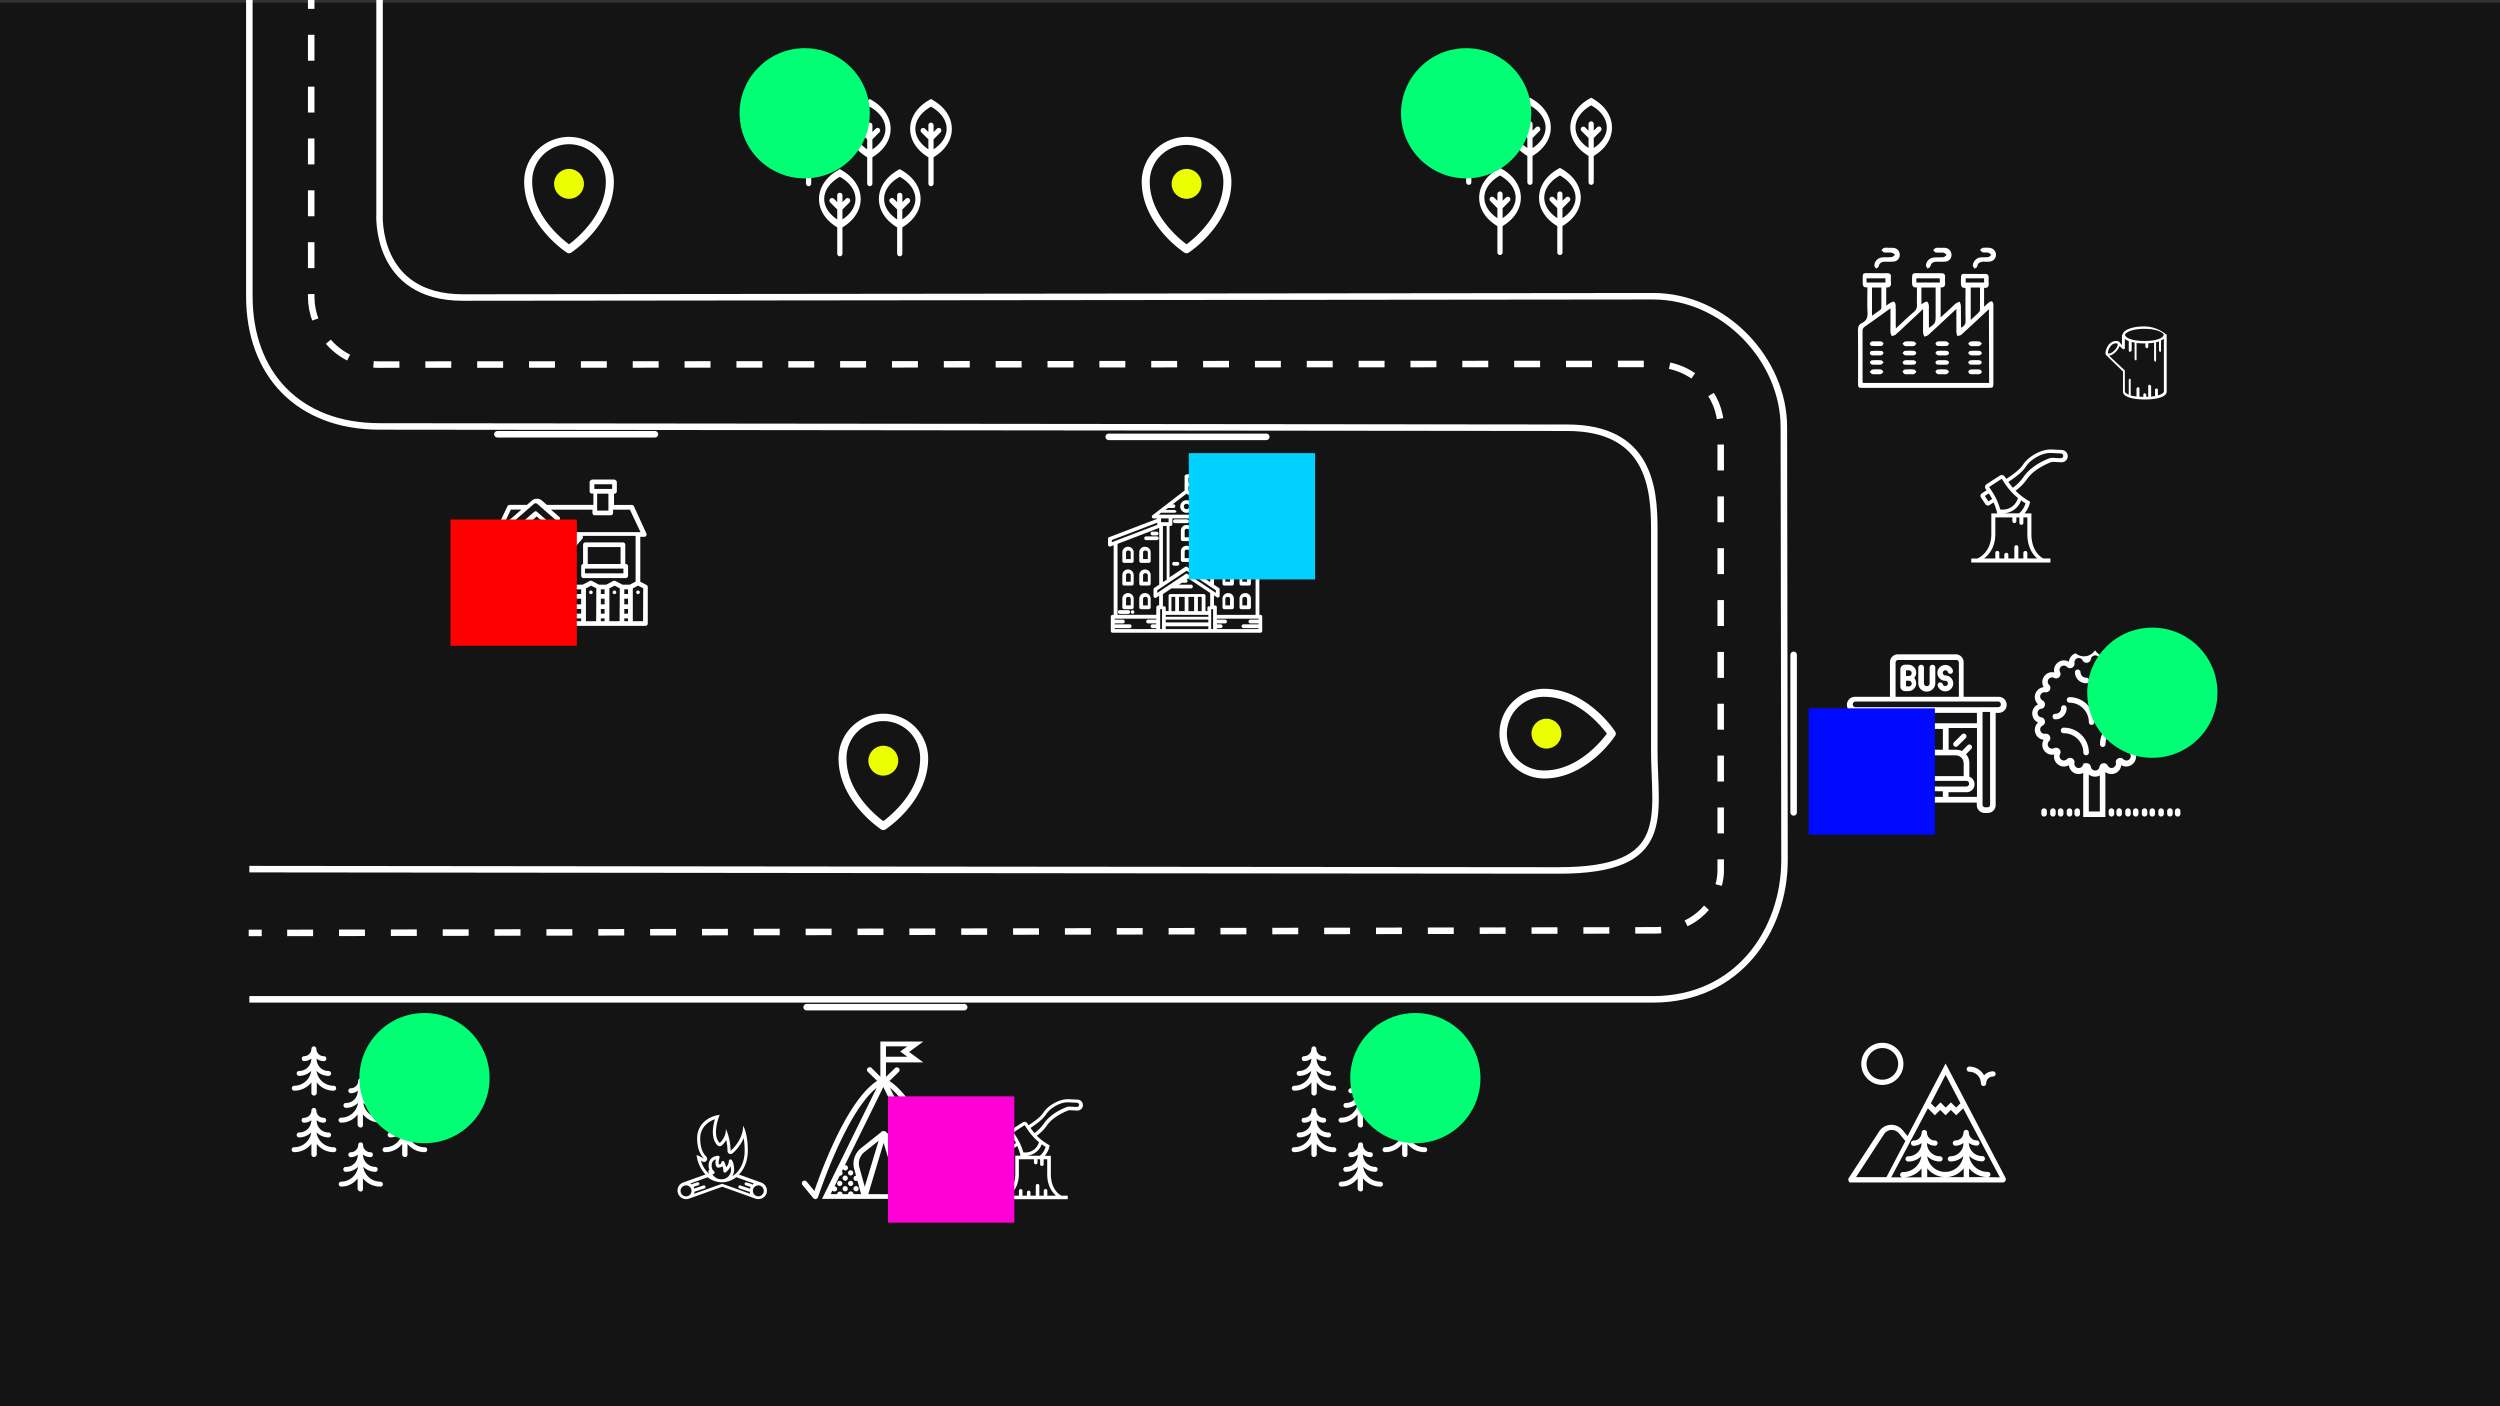 <svg xmlns="http://www.w3.org/2000/svg" xmlns:xlink="http://www.w3.org/1999/xlink" viewBox="0 0 1920 1080"><rect x="0" y="0" width="1920" height="1080" fill="#333333" stroke="none"/><defs><style>.cls-1,.cls-19,.cls-4,.cls-5{fill:none;}.cls-2{isolation:isolate;}.cls-3{fill:#141414;}.cls-19,.cls-4,.cls-5{stroke:#fff;stroke-miterlimit:10;stroke-width:5px;}.cls-5{stroke-dasharray:19.91 19.91;}.cls-6{fill:#fff;}.cls-7{fill:#ebff00;}.cls-8{clip-path:url(#clip-path);}.cls-9{clip-path:url(#clip-path-2);}.cls-10{clip-path:url(#clip-path-3);}.cls-11{clip-path:url(#clip-path-4);}.cls-12{clip-path:url(#clip-path-5);}.cls-13{clip-path:url(#clip-path-6);}.cls-14{fill:#00ff75;}.cls-14,.cls-15,.cls-16,.cls-17,.cls-18{mix-blend-mode:multiply;}.cls-15{fill:red;}.cls-16{fill:#00d1ff;}.cls-17{fill:#ff00d6;}.cls-18{fill:#000aff;}.cls-19{stroke-linecap:round;}</style><clipPath id="clip-path"><rect class="cls-1" x="376.5" y="364" width="121" height="121"/></clipPath><clipPath id="clip-path-2"><rect class="cls-1" x="850.28" y="364" width="122" height="122"/></clipPath><clipPath id="clip-path-3"><rect class="cls-1" x="1426.78" y="190" width="106" height="107.93"/></clipPath><clipPath id="clip-path-4"><rect class="cls-1" x="1419.28" y="794" width="121" height="121"/></clipPath><clipPath id="clip-path-5"><rect class="cls-1" x="1507" y="345" width="87" height="87"/></clipPath><clipPath id="clip-path-6"><rect class="cls-1" x="760" y="844" width="77" height="77"/></clipPath></defs><title>map_bg</title><g class="cls-2"><g id="Layer_1" data-name="Layer 1"><rect class="cls-3" y="2" width="1920" height="1080"/><path class="cls-4" d="M291.5-42.5v207s-4,64,64,64,859-1,914-1S1370,276.5,1370,328s.5,278.5.5,332.5-35.75,107-101,107H191.5"/><path class="cls-4" d="M191.5-42.5v270c0,60,38,100,100,100s849,1,912,1,67,46,67,78v170c0,50,15,92-73,92s-1006-1-1006-1"/><path class="cls-5" d="M239-13.1V228c0,25,20,52,52,52s946.5-.5,978.5-.5,52,24,52,49v340c0,23-19.5,46-51,46-28.92,0-914.67,1.69-1059.55,2"/><path class="cls-4" d="M201,716.48l-10,0"/><path class="cls-6" d="M678.39,548.13A34.48,34.48,0,0,0,644,582.57c0,13.57,5.68,27.3,16.43,39.7A87.13,87.13,0,0,0,676.7,637a3.12,3.12,0,0,0,1.69.5,3.17,3.17,0,0,0,1.69-.5,87.48,87.48,0,0,0,16.32-14.73c10.75-12.4,16.43-26.13,16.43-39.7A34.48,34.48,0,0,0,678.39,548.13Zm0,82.49c-6.33-4.7-28.26-22.82-28.26-48a28.27,28.27,0,1,1,56.53,0C706.65,607.74,684.71,625.91,678.38,630.62Z"/><circle class="cls-7" cx="678.38" cy="584.2" r="11.48"/><path class="cls-6" d="M437,105.13a34.48,34.48,0,0,0-34.44,34.44c0,13.57,5.68,27.3,16.43,39.7A87.13,87.13,0,0,0,435.31,194a3.11,3.11,0,0,0,3.38,0A87.48,87.48,0,0,0,455,179.27c10.75-12.4,16.43-26.13,16.43-39.7A34.48,34.48,0,0,0,437,105.13Zm0,82.49c-6.34-4.7-28.27-22.82-28.27-48.05a28.27,28.27,0,1,1,56.53,0C465.26,164.74,443.33,182.91,437,187.62Z"/><circle class="cls-7" cx="437" cy="141.2" r="11.48"/><path class="cls-6" d="M911.28,105.13a34.48,34.48,0,0,0-34.44,34.44c0,13.57,5.68,27.3,16.43,39.7A87.13,87.13,0,0,0,909.59,194a3.11,3.11,0,0,0,3.38,0,87.48,87.48,0,0,0,16.32-14.73c10.75-12.4,16.43-26.13,16.43-39.7A34.48,34.48,0,0,0,911.28,105.13Zm0,82.49c-6.34-4.7-28.27-22.82-28.27-48.05a28.27,28.27,0,1,1,56.54,0C939.55,164.74,917.61,182.91,911.28,187.62Z"/><circle class="cls-7" cx="911.28" cy="141.2" r="11.48"/><path class="cls-6" d="M1151.59,563.44A34.48,34.48,0,0,0,1186,597.88c13.57,0,27.3-5.69,39.7-16.44a86.08,86.08,0,0,0,14.72-16.32,3,3,0,0,0,0-3.37,86.5,86.5,0,0,0-14.72-16.32c-12.4-10.75-26.13-16.44-39.7-16.44A34.48,34.48,0,0,0,1151.59,563.44Zm82.5,0c-4.71,6.33-22.82,28.26-48,28.26a28.27,28.27,0,1,1,0-56.53C1211.21,535.17,1229.37,557.11,1234.09,563.44Z"/><circle class="cls-7" cx="1187.67" cy="563.44" r="11.48"/><path class="cls-6" d="M740.15,907.27a2.13,2.13,0,0,0-2.93.32l-5.92,7.19c-5-14.73-25-69.53-48.2-84.58l7.19-7a2,2,0,0,0,0-2.86,2.11,2.11,0,0,0-2.95,0l-6.9,6.66V815.91h28.67l-10.92-8,10.92-8h-33v27l-6.66-6.67a2.13,2.13,0,0,0-3,0,2,2,0,0,0,0,2.86l7.18,7c-23.17,15-43.16,69.85-48.19,84.58l-5.93-7.19a2.12,2.12,0,0,0-2.93-.32,2,2,0,0,0-.32,2.85l8.34,10.12s.09.06.13.11a3.32,3.32,0,0,0,.42.32l.32.17s.08,0,.13.06a2,2,0,0,0,.62.1h0a1.81,1.81,0,0,0,.61-.1,1.11,1.11,0,0,0,.19-.09,3.23,3.23,0,0,0,.41-.22l0,0c.05,0,.07-.09.11-.12A2.3,2.3,0,0,0,628,920a1.15,1.15,0,0,0,.12-.25,2,2,0,0,0,.11-.2c.23-.7,21.22-65.19,45.09-84.14l-42,85.32h94.18l-42.05-85.32c23.87,18.95,44.86,83.44,45.09,84.14a1.86,1.86,0,0,0,.1.2,2,2,0,0,0,.13.25,2.3,2.3,0,0,0,.35.41s.06.08.11.12l0,0a3.11,3.11,0,0,0,.4.22,1.62,1.62,0,0,0,.81.19h0a2.27,2.27,0,0,0,.62-.09s.08-.06.13-.07a3.24,3.24,0,0,0,.32-.17,2.32,2.32,0,0,0,.42-.32c0-.05.1-.06.14-.11l8.34-10.12A2,2,0,0,0,740.15,907.27Zm-43.33-95.7H680.44v-8h16.38l-5.46,4Zm.42,84.92-4.1,15-10.59-35.33,10.76,8.55A11.29,11.29,0,0,1,697.24,896.49ZM666.82,917.1l11.81-39.37,11.82,39.42Zm-2.7-5.68L660,896.49A11.3,11.3,0,0,1,664,884.66l10.79-8.57Zm49.69,5.73a2.09,2.09,0,0,0-4.17,0h-4.16a2.09,2.09,0,0,0-4.17,0h-5.38l2.81-10.21a2.5,2.5,0,0,0,.49.09,2.06,2.06,0,0,0,2.08-2,2,2,0,0,0-1.52-1.92l1.47-5.34a15.29,15.29,0,0,0-5.32-16l-15.7-12.47-.28-.57-2.73,0-.28.58-15.62,12.41a15.27,15.27,0,0,0-5.32,16l1.44,5.25a2,2,0,1,0,.1,4,2.15,2.15,0,0,0,.94-.24l2.84,10.36h-5.87a2.08,2.08,0,0,0-4.16,0h-4.17a2.09,2.09,0,0,0-4.17,0h-5l1.36-2.78a2.09,2.09,0,0,0,1.59.76,2,2,0,1,0,0-4l4-8.12.14,0a2.06,2.06,0,0,0,2.09-2,2,2,0,0,0-.57-1.37l.84-1.73a2.09,2.09,0,0,0,1.81,1.08,2,2,0,1,0,0-4.05,2.53,2.53,0,0,0-.38.07l29.56-60.13L707.94,895a2.32,2.32,0,0,0-.38-.07,2,2,0,1,0,0,4.05,2.09,2.09,0,0,0,1.81-1.08l.84,1.73a2,2,0,0,0-.57,1.37,2.06,2.06,0,0,0,2.09,2l.14,0,4,8.12a2,2,0,1,0,0,4,2.07,2.07,0,0,0,1.58-.76l1.37,2.78Z"/><path class="cls-6" d="M649.2,914.93a2,2,0,1,0-2.09-2A2.06,2.06,0,0,0,649.2,914.93Z"/><path class="cls-6" d="M649.2,906.83a2,2,0,1,0-2.09-2A2.06,2.06,0,0,0,649.2,906.83Z"/><path class="cls-6" d="M653.37,902.78a2,2,0,1,0-2.09-2A2.06,2.06,0,0,0,653.37,902.78Z"/><path class="cls-6" d="M657.54,914.93a2,2,0,1,0-2.09-2A2.06,2.06,0,0,0,657.54,914.93Z"/><path class="cls-6" d="M653.37,910.88a2,2,0,1,0-2.09-2A2.06,2.06,0,0,0,653.37,910.88Z"/><path class="cls-6" d="M645,910.88a2,2,0,1,0-2.09-2A2.06,2.06,0,0,0,645,910.88Z"/><path class="cls-6" d="M707.58,914.93a2,2,0,1,0-2.09-2A2.06,2.06,0,0,0,707.58,914.93Z"/><path class="cls-6" d="M707.58,906.83a2,2,0,1,0-2.09-2A2.06,2.06,0,0,0,707.58,906.83Z"/><path class="cls-6" d="M703.41,902.78a2,2,0,1,0-2.09-2A2.06,2.06,0,0,0,703.41,902.78Z"/><path class="cls-6" d="M699.24,914.93a2,2,0,1,0-2.09-2A2.06,2.06,0,0,0,699.24,914.93Z"/><path class="cls-6" d="M703.41,910.88a2,2,0,1,0-2.09-2A2.06,2.06,0,0,0,703.41,910.88Z"/><path class="cls-6" d="M711.75,910.88a2,2,0,1,0-2.09-2A2.06,2.06,0,0,0,711.75,910.88Z"/><g class="cls-8"><path class="cls-6" d="M490,456.29a1.39,1.39,0,1,0-1.38-1.39A1.38,1.38,0,0,0,490,456.29Z"/><path class="cls-6" d="M471.89,456.29a1.39,1.39,0,1,0-1.39-1.39A1.38,1.38,0,0,0,471.89,456.29Z"/><path class="cls-6" d="M453.81,456.29a1.39,1.39,0,1,0-1.38-1.39A1.38,1.38,0,0,0,453.81,456.29Z"/><path class="cls-6" d="M480.6,433.14h-.39V418.35a1.77,1.77,0,0,0-1.77-1.77H449.58a1.78,1.78,0,0,0-1.78,1.77v14.79h.33a1.78,1.78,0,0,0-1.77,1.78v7.25a1.78,1.78,0,0,0,1.77,1.78H480.6a1.78,1.78,0,0,0,1.77-1.78v-7.25A1.78,1.78,0,0,0,480.6,433.14Zm-29.2-13h25.21v13H451.4Zm27.37,20.17H449.24v-3.61h29.53Z"/><path class="cls-6" d="M421.54,425.94h-.39V411.15a1.77,1.77,0,0,0-1.77-1.77H404.92a1.77,1.77,0,0,0-1.77,1.77v14.79h-.39a1.77,1.77,0,0,0-1.77,1.77v6.54a1.77,1.77,0,0,0,1.77,1.77h18.78a1.77,1.77,0,0,0,1.77-1.77v-6.54A1.77,1.77,0,0,0,421.54,425.94Zm-14.79-13h10.8v13h-10.8Zm13,19.44H404.59v-3.6h15.12Z"/><path class="cls-6" d="M496.54,449.26l-4.8-2.5v-34.5h3.11a1.73,1.73,0,0,0,1.47-.84,1.84,1.84,0,0,0,.11-1.72l-9.59-20.9a1.77,1.77,0,0,0-1.61-1H471.57v-8.64h.32a1.88,1.88,0,0,0,1.84-1.77V370c-.07-1-1.84-1.7-1.84-1.7H454.66s-1.77.72-1.82,1.7v7.34a1.84,1.84,0,0,0,1.82,1.77h1.07v8.64H420l-3.79-3.29a5.91,5.91,0,0,0-7.75,0l-3.78,3.29H391.34a1.77,1.77,0,0,0-1.6,1l-9.64,20.35-2.9,2.53a1.75,1.75,0,0,0-.17,2.5l5.45,6.22a1.8,1.8,0,0,0,1.22.61v57.92a1.77,1.77,0,0,0,1.77,1.77H495.73a1.77,1.77,0,0,0,1.77-1.77V450.83A1.76,1.76,0,0,0,496.54,449.26Zm-40.09-77.34h13.68v3.6H456.45Zm10.8,7.21v13h-8.64v-13Zm-74.92,12.24h8.11l-13.77,12Zm27.38,85.71H404.59V445.39h15.12Zm17.29,0H423.31V443.56a1.77,1.77,0,0,0-1.77-1.77H402.76a1.77,1.77,0,0,0-1.77,1.77v33.52H387.3V418.47l24.85-21.82L437,418.47ZM412.32,393a1.48,1.48,0,0,0-1.95,0l-27.49,24-3.13-3.58L410.05,387a2,2,0,0,1,2.59,0l14.56,12.71a1.6,1.6,0,0,0,1.32.38,1.81,1.81,0,0,0,1-3.14l-6.35-5.54H455v2.55a1.78,1.78,0,0,0,1.78,1.77h12.3a1.77,1.77,0,0,0,1.77-1.77v-2.55h12.91l8.15,17.28h-49l-8.16-7.12a1.54,1.54,0,0,0-1.49-.33,1.81,1.81,0,0,0-.75,3.11l10.41,9.1L439.8,417Zm34,84.08H440.6v-2.16h5.76Zm0-5.76H440.6v-3.61h5.76Zm0-7.21H440.6v-4.32h5.76Zm0-7.92H440.6v-3.6h5.76Zm11.53,20.89H450V451.85l4-2.07,4,2.07Zm6.48,0h-2.88v-2.16h2.88Zm0-5.76h-2.88v-3.61h2.88Zm0-7.21h-2.88v-4.32h2.88Zm0-7.92h-2.88v-3.6h2.88Zm11.52,20.89H468V451.85l4-2.07,4,2.07Zm6.48,0h-2.88v-2.16h2.88Zm0-5.76h-2.88v-3.61h2.88Zm0-7.21h-2.88v-4.32h2.88Zm0-7.92h-2.88v-3.6h2.88ZM478,449l-5.38-2.82a1.76,1.76,0,0,0-1.64,0L465.62,449H460l-5.38-2.82a1.78,1.78,0,0,0-1.65,0L447.54,449H440.6V420.62l.39-.08a1.8,1.8,0,0,0,.82-.53l5.45-6.29a1.83,1.83,0,0,0,.12-2.18h40.76v35.13h0L483.71,449Zm15.87,28.09H486V451.85l4-2.07,4,2.07Z"/></g><g class="cls-9"><path class="cls-6" d="M970.67,412.49l-36.88-14.07v-.29h2.52a1.35,1.35,0,0,0,1.28-.94,1.38,1.38,0,0,0-.46-1.53l-24.4-19v-3.15a21.54,21.54,0,0,1,6.81.27,36,36,0,0,0,5,.47,13.76,13.76,0,0,0,3.88-.51,1.37,1.37,0,0,0,1-1.32v-6.62a1.37,1.37,0,0,0-1.74-1.33c-2.53.72-5.12.35-7.87,0a24,24,0,0,0-8-.21c-.34.07-1.09.27-1.11.28a1.36,1.36,0,0,0-.93,1.3v10.86l-24.64,19a1.38,1.38,0,0,0,.83,2.47h2.75v.29l-36.88,14.06a1.39,1.39,0,0,0-.88,1.29v4.59a1.36,1.36,0,0,0,.6,1.13,1.44,1.44,0,0,0,.8.24,1.47,1.47,0,0,0,.5-.09l2.45-.92V472.2h-.8a1.38,1.38,0,0,0-1.38,1.38v11a1.38,1.38,0,0,0,1.38,1.38H968a1.38,1.38,0,0,0,1.38-1.38v-11A1.38,1.38,0,0,0,968,472.2h-.8V418.72l2.45.92a1.43,1.43,0,0,0,.5.09,1.44,1.44,0,0,0,.8-.24,1.36,1.36,0,0,0,.6-1.13v-4.59A1.37,1.37,0,0,0,970.67,412.49Zm-58.62,28.37a1.36,1.36,0,0,0-.77-.23,1.34,1.34,0,0,0-.77.23l-21.74,14.49v-2l22.51-15,22.51,15v2Zm10.85-42.73v4.43a1.38,1.38,0,0,0,1.38,1.38h-.66v39.47l-11.94-8a1.37,1.37,0,0,0-1.53,0l-11.94,8V403.94h.8a1.38,1.38,0,0,0,1.38-1.38v-4.43Zm8,2.91h-5.81v-2.91h5.81Zm-33.41,0h-5.81v-2.91h5.81Zm-4.36,2.9H896v41.31L893.12,447Zm33.41,41.31V403.94h2.9V447Zm-36.5-50,1.52-1.46h10.51s1.38-.16,1.38-.93-1.38-1.24-1.38-1.24h-7l1.89-1.46h4.21a1.39,1.39,0,0,0,1.27-.73,1.46,1.46,0,0,0-1.28-2.17h-.52l10.65-8.16,21.09,16.15Zm29.77-28.07a26.49,26.49,0,0,0,7.46.33v3.91a22.89,22.89,0,0,1-7.07-.27,26.49,26.49,0,0,0-7.46-.33v-3.91A22.59,22.59,0,0,1,919.8,367.16ZM853.91,414.7l34.86-13.29v1.68l-34.86,13.29Zm4.36,3,32-12.29V449l-3.74,2.49a1.38,1.38,0,0,0-.62,1.15v5.24A1.39,1.39,0,0,0,888,459l2.2-1.47v7.37h-.87a2,2,0,0,0-1.31,1.77v5.49H858.27Zm-2.18,64.7h11.49a1.39,1.39,0,0,0,1.27-.73,1.47,1.47,0,0,0-1.27-2.18H856.09v-.72h6.27a1.4,1.4,0,0,0,1.27-.73,1.48,1.48,0,0,0-1.28-2.18h-6.26v-.72H888v.72h-6.26a1.41,1.41,0,0,0-1.28.74,1.47,1.47,0,0,0,1.28,2.17H888v.72h-2.88a1.4,1.4,0,0,0-1.27.74,1.46,1.46,0,0,0,1.27,2.17H888v.73H856.09Zm36.31.73H891V467.85h1.45Zm2.9-10.9H928v1.45H895.3Zm27.6-2.9H920V458.4h2.91Zm-5.81,0h-4.36V458.4h4.36Zm-7.26,0h-4.36V458.4h4.36Zm-7.26,0h-2.91V458.4h2.91Zm-7.27,6.53H928V478H895.3Zm0,5.09H928v2.18H895.3Zm32-14.21v2.59H925.8V457.6a1.37,1.37,0,0,0-1.37-1.37H898.86a1.37,1.37,0,0,0-1.38,1.37v11.7H895.3v-2.59c-.27-.77-.89-1.38-1.65-1h-.53v-9.45l6.54-4.35h15a1.4,1.4,0,0,0,1.27-.73,1.47,1.47,0,0,0-1.27-2.18h-9.16l2.18-1.45h3a1.33,1.33,0,0,0,1.34-1,1.27,1.27,0,0,0-.71-1.39l1.36-.91,16.74,11.16v10.33h-.52C928.15,465.33,927.53,465.94,927.26,466.71Zm4.35,16.39h-1.45V467.85h1.45Zm2.91,0v-.73h2.88a1.39,1.39,0,0,0,1.27-.73,1.47,1.47,0,0,0-1.27-2.18h-2.88v-.72h6.26a1.39,1.39,0,0,0,1.27-.73,1.47,1.47,0,0,0-1.27-2.18h-6.26v-.72h32v.72h-6.26a1.4,1.4,0,0,0-1.27.74,1.46,1.46,0,0,0,1.27,2.17h6.26v.72H955a1.41,1.41,0,0,0-1.28.74,1.47,1.47,0,0,0,1.28,2.17h11.49v.73Zm29.77-10.9H934.52v-5.88a1.38,1.38,0,0,0-1.38-1.38h-.8v-7.75l2.2,1.46a1.42,1.42,0,0,0,.77.23,1.33,1.33,0,0,0,.65-.16,1.37,1.37,0,0,0,.74-1.21v-4.86a1.38,1.38,0,0,0-.62-1.15l-3.74-2.5V405.38l31.95,12.29V472.2Zm4.36-55.82-34.86-13.29v-1.68l34.86,13.29Z"/><path class="cls-6" d="M906.92,407.49v6.69a1.38,1.38,0,0,0,1.38,1.38h6a1.38,1.38,0,0,0,1.38-1.38v-6.69a4.28,4.28,0,0,0-4.28-4.28h-.17A4.28,4.28,0,0,0,906.92,407.49Zm6.54.14v5h-3.63v-5a1.52,1.52,0,0,1,1.51-1.51h.6A1.52,1.52,0,0,1,913.46,407.63Z"/><path class="cls-6" d="M911.36,419.19h-.17a4.27,4.27,0,0,0-4.27,4.27v6.7a1.38,1.38,0,0,0,1.38,1.38h6a1.38,1.38,0,0,0,1.38-1.38v-6.7A4.28,4.28,0,0,0,911.36,419.19Zm2.1,9.44h-3.63v-5a1.51,1.51,0,0,1,1.51-1.51h.6a1.51,1.51,0,0,1,1.52,1.51Z"/><path class="cls-6" d="M863.28,432.26h6a1.38,1.38,0,0,0,1.38-1.38v-6.69a4.27,4.27,0,0,0-4.27-4.27h-.17a4.27,4.27,0,0,0-4.27,4.27v6.69A1.38,1.38,0,0,0,863.28,432.26Zm3-9.44h.6a1.51,1.51,0,0,1,1.51,1.52v5H864.8v-5A1.52,1.52,0,0,1,866.32,422.82Z"/><path class="cls-6" d="M879.41,419.92h-.17a4.27,4.27,0,0,0-4.27,4.27v6.69a1.38,1.38,0,0,0,1.38,1.38h6a1.37,1.37,0,0,0,1.37-1.38v-6.69A4.27,4.27,0,0,0,879.41,419.92Zm2.1,9.44h-3.64v-5a1.52,1.52,0,0,1,1.52-1.52h.6a1.52,1.52,0,0,1,1.52,1.52Z"/><path class="cls-6" d="M863.28,449.69h6a1.38,1.38,0,0,0,1.38-1.38v-6.69a4.27,4.27,0,0,0-4.27-4.27h-.17a4.27,4.27,0,0,0-4.27,4.27v6.69A1.38,1.38,0,0,0,863.28,449.69Zm3-9.44h.6a1.51,1.51,0,0,1,1.51,1.52v5H864.8v-5A1.52,1.52,0,0,1,866.32,440.25Z"/><path class="cls-6" d="M879.41,437.35h-.17a4.27,4.27,0,0,0-4.27,4.27v6.69a1.38,1.38,0,0,0,1.38,1.38h6a1.37,1.37,0,0,0,1.37-1.38v-6.69A4.27,4.27,0,0,0,879.41,437.35Zm2.1,9.44h-3.64v-5a1.52,1.52,0,0,1,1.52-1.52h.6a1.52,1.52,0,0,1,1.52,1.52Z"/><path class="cls-6" d="M863.28,467.85h6a1.38,1.38,0,0,0,1.38-1.38v-6.7a4.27,4.27,0,0,0-4.27-4.27h-.17a4.27,4.27,0,0,0-4.27,4.27v6.7A1.38,1.38,0,0,0,863.28,467.85Zm3-9.45h.6a1.51,1.51,0,0,1,1.51,1.52v5H864.8v-5A1.52,1.52,0,0,1,866.32,458.4Z"/><path class="cls-6" d="M879.41,455.5h-.17a4.27,4.27,0,0,0-4.27,4.27v6.7a1.38,1.38,0,0,0,1.38,1.38h6a1.37,1.37,0,0,0,1.37-1.38v-6.7A4.27,4.27,0,0,0,879.41,455.5Zm2.1,9.44h-3.64v-5a1.52,1.52,0,0,1,1.52-1.52h.6a1.52,1.52,0,0,1,1.52,1.52Z"/><path class="cls-6" d="M953.32,432.26h6a1.38,1.38,0,0,0,1.38-1.38v-6.69a4.27,4.27,0,0,0-4.27-4.27h-.17a4.27,4.27,0,0,0-4.27,4.27v6.69A1.37,1.37,0,0,0,953.32,432.26Zm2.32-9.44h.6a1.52,1.52,0,0,1,1.52,1.52v5h-3.63v-5A1.51,1.51,0,0,1,955.64,422.82Z"/><path class="cls-6" d="M938.88,424.19v6.69a1.37,1.37,0,0,0,1.37,1.38h6a1.38,1.38,0,0,0,1.38-1.38v-6.69a4.27,4.27,0,0,0-4.27-4.27h-.17A4.27,4.27,0,0,0,938.88,424.19Zm5.8.15v5h-3.63v-5a1.52,1.52,0,0,1,1.52-1.52h.6A1.51,1.51,0,0,1,944.68,424.34Z"/><path class="cls-6" d="M956.39,437.35h-.17a4.27,4.27,0,0,0-4.27,4.27v6.69a1.37,1.37,0,0,0,1.37,1.38h6a1.38,1.38,0,0,0,1.38-1.38v-6.69A4.27,4.27,0,0,0,956.39,437.35Zm1.37,9.44h-3.63v-5a1.51,1.51,0,0,1,1.51-1.52h.6a1.52,1.52,0,0,1,1.52,1.52Z"/><path class="cls-6" d="M943.32,437.35h-.17a4.27,4.27,0,0,0-4.27,4.27v6.69a1.37,1.37,0,0,0,1.37,1.38h6a1.38,1.38,0,0,0,1.38-1.38v-6.69A4.27,4.27,0,0,0,943.32,437.35Zm1.36,9.44h-3.63v-5a1.52,1.52,0,0,1,1.52-1.52h.6a1.51,1.51,0,0,1,1.51,1.52Z"/><path class="cls-6" d="M956.39,455.5h-.17a4.27,4.27,0,0,0-4.27,4.27v6.7a1.37,1.37,0,0,0,1.37,1.38h6a1.38,1.38,0,0,0,1.38-1.38v-6.7A4.27,4.27,0,0,0,956.39,455.5Zm1.37,9.44h-3.63v-5a1.51,1.51,0,0,1,1.51-1.52h.6a1.52,1.52,0,0,1,1.52,1.52Z"/><path class="cls-6" d="M943.32,455.5h-.17a4.27,4.27,0,0,0-4.27,4.27v6.7a1.37,1.37,0,0,0,1.37,1.38h6a1.38,1.38,0,0,0,1.38-1.38v-6.7A4.27,4.27,0,0,0,943.32,455.5Zm1.36,9.44h-3.63v-5a1.52,1.52,0,0,1,1.52-1.52h.6a1.51,1.51,0,0,1,1.51,1.52Z"/><path class="cls-6" d="M906.43,389a4.85,4.85,0,1,0,4.85-4.84A4.86,4.86,0,0,0,906.43,389Zm6.94,0a2.09,2.09,0,1,1-2.09-2.09A2.1,2.1,0,0,1,913.37,389Z"/><path class="cls-6" d="M902.37,401.76h9.3a1.39,1.39,0,0,0,1.27-.73,1.46,1.46,0,0,0-1.27-2.17h-9.31a1.4,1.4,0,0,0-1.27.73A1.47,1.47,0,0,0,902.37,401.76Z"/><path class="cls-6" d="M885.1,411.2h3.2a1.4,1.4,0,0,0,1.27-.73,1.46,1.46,0,0,0-1.28-2.17h-3.2a1.4,1.4,0,0,0-1.27.73A1.47,1.47,0,0,0,885.1,411.2Z"/><path class="cls-6" d="M880.26,414.83h8.17a1.4,1.4,0,0,0,1.27-.73,1.47,1.47,0,0,0-1.28-2.17h-8.17a1.4,1.4,0,0,0-1.27.73A1.47,1.47,0,0,0,880.26,414.83Z"/><path class="cls-6" d="M934.27,411.2h3.2a1.4,1.4,0,0,0,1.27-.73,1.46,1.46,0,0,0-1.28-2.17h-3.2A1.4,1.4,0,0,0,933,409,1.46,1.46,0,0,0,934.27,411.2Z"/><path class="cls-6" d="M934.13,414.83h8.18a1.4,1.4,0,0,0,1.27-.73,1.47,1.47,0,0,0-1.28-2.17h-8.16a1.47,1.47,0,0,0-1.28,2.17A1.4,1.4,0,0,0,934.13,414.83Z"/><path class="cls-6" d="M866.42,468.57H860a1.4,1.4,0,0,0-1.27.73,1.48,1.48,0,0,0,1.28,2.18h6.43a1.41,1.41,0,0,0,1.27-.74A1.47,1.47,0,0,0,866.42,468.57Z"/><path class="cls-6" d="M869.81,468.64a1.35,1.35,0,0,0-1,.4,1.36,1.36,0,0,0,0,1.95,1.35,1.35,0,0,0,1,.4,1.38,1.38,0,0,0,1-.4,1.39,1.39,0,0,0,0-1.95A1.38,1.38,0,0,0,869.81,468.64Z"/><path class="cls-6" d="M916.41,419.19h2.53a1.39,1.39,0,0,0,1.27-.73,1.46,1.46,0,0,0-1.28-2.17h-2.51a1.46,1.46,0,0,0-1.28,2.17A1.4,1.4,0,0,0,916.41,419.19Z"/><path class="cls-6" d="M918.61,422.82h2.54a1.4,1.4,0,0,0,1.27-.73,1.47,1.47,0,0,0-1.28-2.17h-2.52a1.47,1.47,0,0,0-1.28,2.17A1.4,1.4,0,0,0,918.61,422.82Z"/><path class="cls-6" d="M901.72,434.44h2.52a1.39,1.39,0,0,0,1.27-.73,1.46,1.46,0,0,0-1.27-2.17h-2.53a1.4,1.4,0,0,0-1.27.73A1.46,1.46,0,0,0,901.72,434.44Z"/><path class="cls-6" d="M950.59,437.35h2.53a1.41,1.41,0,0,0,1.27-.74,1.47,1.47,0,0,0-1.28-2.17h-2.53a1.41,1.41,0,0,0-1.27.73A1.48,1.48,0,0,0,950.59,437.35Z"/></g><path class="cls-6" d="M1534.78,535.15h-26.72V508.6a6.09,6.09,0,0,0-6.09-6.09h-44.39a6.09,6.09,0,0,0-6.09,6.09v26.55h-26.6a6.17,6.17,0,1,0-.11,12.33h2v70.79a6.09,6.09,0,0,0,6.09,6.09h2.32a6.1,6.1,0,0,0,6.1-6.09v-1.89h76.88v1.89a6.09,6.09,0,0,0,6.09,6.09h2.32a6.09,6.09,0,0,0,6.09-6.09V547.48h2a6.17,6.17,0,1,0,.11-12.33Zm-76.91-28.29h44.54a2,2,0,0,1,2,2v26.26h-48.6V508.89A2,2,0,0,1,1457.87,506.86ZM1435,620h-1.74a2,2,0,0,1-2-2V546.75H1437V618A2,2,0,0,1,1435,620Zm83.27-72.53v8h-76.88v-8Zm-10.16,38.73v9.86h-42.79v-9.86a6.09,6.09,0,0,1,6.09-6.09H1502A6.08,6.08,0,0,1,1508.06,586.21Zm-16,21.47V612h-24.66v-4.35Zm-28.58-3.63a2.17,2.17,0,0,1-1.91-2.93,2.09,2.09,0,0,1,2-1.42h46.51a2.08,2.08,0,0,1,2,1.42,2.17,2.17,0,0,1-1.91,2.93Zm21.21-28.29.6-.58a2,2,0,0,0,0-2.8,2.11,2.11,0,0,0-2.89,0l-3.5,3.4h-7.37a10.5,10.5,0,0,0-4.11.85v-16.8h24.66v16Zm-43.4-16.68h22.48v20.37a9.63,9.63,0,0,0-2.17,6V596a6,6,0,0,0-4.26,6.76,6.4,6.4,0,0,0,6.43,5.05V612h-22.48ZM1496.46,612V608.4h14a6,6,0,0,0,5.9-5.07,6.13,6.13,0,0,0-3.9-6.79V586a10.27,10.27,0,0,0-2.55-6.74l4-4.05a2.08,2.08,0,0,0,0-2.86,2,2,0,0,0-2.79,0l-4.37,4.47a9.71,9.71,0,0,0-4.2-1h-6V559.08h21.76V612Zm29.88,8h-1.74a2,2,0,0,1-2-2V546.75h5.8V618A2,2,0,0,1,1526.34,620Zm8.27-76.88H1425.06a2.11,2.11,0,0,1-2-1.45,2.16,2.16,0,0,1,1.92-2.91h109.56a2.08,2.08,0,0,1,2,1.42A2.17,2.17,0,0,1,1534.61,543.13Z"/><path class="cls-6" d="M1465.56,510.49h-2.44a3.65,3.65,0,0,0-3.65,3.65v13a3.65,3.65,0,0,0,1.07,2.59,3.69,3.69,0,0,0,2.58,1.07h2.44a6.07,6.07,0,0,0,4.51-10.16,6.06,6.06,0,0,0-4.51-10.15Zm-1.74,4.35H1466a2.08,2.08,0,0,1,1.91,1.16,2.19,2.19,0,0,1-1.94,3.19h-2.18Zm2.21,12.33h-2.21v-4.35H1466a2.19,2.19,0,0,1,1.94,3.19A2.08,2.08,0,0,1,1466,527.17Z"/><path class="cls-6" d="M1485.15,510.79a2.2,2.2,0,0,0-3.2,1.95v12.09a2,2,0,0,1-1.14,1.88,2.19,2.19,0,0,1-3.21-1.93V512.7a2.09,2.09,0,0,0-1.16-1.91,2.2,2.2,0,0,0-3.19,1.95V524.8a6.26,6.26,0,0,0,3.86,5.83,6.57,6.57,0,0,0,9.2-6V512.7A2.09,2.09,0,0,0,1485.15,510.79Z"/><path class="cls-6" d="M1494,518.76a2,2,0,1,1,1.44-3.46,1.75,1.75,0,0,1,.46.73,2,2,0,0,0,3.9-1.17,5.88,5.88,0,0,0-1.47-2.42,6.23,6.23,0,0,0-8.6,0,6,6,0,0,0-1.82,4.32,6.09,6.09,0,0,0,6.09,6.09,2,2,0,0,1,2,2,1.91,1.91,0,0,1-.62,1.44,2,2,0,0,1-2.84,0,2,2,0,0,1-.47-.73,2,2,0,1,0-3.89,1.16,5.66,5.66,0,0,0,1.47,2.42,6.09,6.09,0,1,0,4.32-10.37Z"/><path class="cls-6" d="M1447.28,573.59a2,2,0,0,0,1.44-.6l6.09-6.09a2,2,0,0,0-2.87-2.87l-6.09,6.09a2,2,0,0,0,1.43,3.47Z"/><path class="cls-6" d="M1478.34,564l-6.09,6.09a2,2,0,1,0,2.87,2.87l6.09-6.09a2,2,0,0,0-2.87-2.87Z"/><path class="cls-6" d="M1506.77,564l-6.09,6.09a2,2,0,1,0,2.87,2.87l6.1-6.09a2,2,0,0,0-2.88-2.87Z"/><path class="cls-6" d="M1458.87,572.15a2,2,0,0,0-2.87,0l-10.15,10.16a2,2,0,0,0,.9,3.42,2,2,0,0,0,2-.55L1458.87,575A2,2,0,0,0,1458.87,572.15Z"/><path class="cls-6" d="M637,99c0-8.6-5.15-16.57-14.14-21.87L621,76l-1.86,1.1C610.15,82.4,605,90.37,605,99s5.1,16.48,14,21.78v20.06a2.13,2.13,0,0,0,1.52,2.1,2,2,0,0,0,2.48-2.08V120.75C631.9,115.45,637,107.52,637,99Zm-28,0c0-6.54,4.37-12.72,12-17,7.63,4.24,12,10.42,12,17,0,5.93-3.63,11.55-10,15.72V107l5.31-5.3A2.11,2.11,0,0,0,628.6,99a2,2,0,0,0-3-.22L623,101.35v-5a2.11,2.11,0,0,0-1.71-2.14,2,2,0,0,0-2.29,2v5.18l-2.48-2.48a2.1,2.1,0,0,0-2.72-.3,2,2,0,0,0-.21,3L619,107v7.65C612.63,110.48,609,104.86,609,98.93Z"/><path class="cls-6" d="M646.86,131,645,129.86l-1.86,1.1c-9,5.3-14.14,13.27-14.14,21.87s5.1,16.48,14,21.78v20.06a2.11,2.11,0,0,0,1.52,2.09,2,2,0,0,0,2.48-2.07V174.61c8.9-5.3,14-13.23,14-21.78S655.85,136.26,646.86,131Zm.14,37.56v-7.65l5.31-5.31a2.1,2.1,0,0,0,.29-2.71,2,2,0,0,0-3-.22L647,155.2v-5a2.11,2.11,0,0,0-1.71-2.14,2,2,0,0,0-2.29,2v5.17l-2.48-2.47a2.1,2.1,0,0,0-2.72-.3,2,2,0,0,0-.21,3l5.41,5.41v7.65c-6.37-4.17-10-9.79-10-15.72,0-6.54,4.37-12.72,12-17,7.63,4.24,12,10.42,12,17C657,158.72,653.37,164.34,647,168.51Z"/><path class="cls-6" d="M692.86,131,691,129.86l-1.86,1.1c-9,5.3-14.14,13.27-14.14,21.87s5.1,16.48,14,21.78v20.06a2.11,2.11,0,0,0,1.52,2.09,2,2,0,0,0,2.48-2.07V174.61c8.9-5.3,14-13.23,14-21.78S701.85,136.26,692.86,131Zm.14,37.56v-7.65l5.31-5.31a2.1,2.1,0,0,0,.29-2.71,2,2,0,0,0-3-.22L693,155.2v-5a2.11,2.11,0,0,0-1.71-2.14,2,2,0,0,0-2.29,2v5.17l-2.48-2.47a2.1,2.1,0,0,0-2.72-.3,2,2,0,0,0-.21,3l5.41,5.41v7.65c-6.37-4.17-10-9.79-10-15.72,0-6.54,4.37-12.72,12-17,7.63,4.24,12,10.42,12,17C703,158.72,699.37,164.34,693,168.51Z"/><path class="cls-6" d="M731,99c0-8.6-5.16-16.57-14.14-21.87L715,76l-1.86,1.1C704.15,82.4,699,90.37,699,99s5.1,16.48,14,21.78v20.06a2.13,2.13,0,0,0,1.52,2.1,2,2,0,0,0,2.48-2.08V120.75C725.9,115.45,731,107.52,731,99Zm-14,15.67V107l5.31-5.31A2.11,2.11,0,0,0,722.6,99a2,2,0,0,0-3-.21L717,101.35v-5a2.1,2.1,0,0,0-1.71-2.13,2,2,0,0,0-2.29,2v5.18l-2.48-2.48a2.1,2.1,0,0,0-2.72-.3,2,2,0,0,0-.21,3L713,107v7.65c-6.37-4.17-10-9.79-10-15.72,0-6.54,4.37-12.72,12-17,7.63,4.24,12,10.42,12,17C727,104.86,723.37,110.48,717,114.64Z"/><path class="cls-6" d="M684,99c0-8.6-5.15-16.57-14.14-21.87L668,76l-1.86,1.1C657.15,82.4,652,90.37,652,99s5.1,16.48,14,21.78v20.06a2.13,2.13,0,0,0,1.52,2.1,2,2,0,0,0,2.48-2.08V120.75C678.9,115.45,684,107.52,684,99Zm-28,0c0-6.54,4.37-12.72,12-17,7.63,4.24,12,10.42,12,17,0,5.93-3.63,11.55-10,15.72V107l5.31-5.3A2.11,2.11,0,0,0,675.6,99a2,2,0,0,0-3-.22L670,101.35v-5a2.11,2.11,0,0,0-1.71-2.14,2,2,0,0,0-2.29,2v5.18l-2.48-2.48a2.1,2.1,0,0,0-2.72-.3,2,2,0,0,0-.21,3L666,107v7.65C659.63,110.48,656,104.86,656,98.93Z"/><path class="cls-6" d="M1144,98c0-8.6-5.15-16.57-14.14-21.87L1128,75l-1.86,1.1c-9,5.3-14.14,13.27-14.14,21.87s5.1,16.48,14,21.78v20.06a2.13,2.13,0,0,0,1.52,2.1,2,2,0,0,0,2.48-2.08V119.75C1138.9,114.45,1144,106.52,1144,98Zm-28,0c0-6.54,4.37-12.72,12-17,7.63,4.24,12,10.42,12,17,0,5.93-3.63,11.55-10,15.72V106l5.31-5.3a2.11,2.11,0,0,0,.29-2.72,2,2,0,0,0-3-.22l-2.59,2.59v-5a2.11,2.11,0,0,0-1.71-2.14,2,2,0,0,0-2.29,2v5.18l-2.48-2.48a2.1,2.1,0,0,0-2.72-.3,2,2,0,0,0-.21,3L1126,106v7.65C1119.63,109.48,1116,103.86,1116,97.93Z"/><path class="cls-6" d="M1153.86,130l-1.86-1.09-1.86,1.1c-9,5.3-14.14,13.27-14.14,21.87s5.1,16.48,14,21.78v20.06a2.11,2.11,0,0,0,1.52,2.09,2,2,0,0,0,2.48-2.07V173.61c8.9-5.3,14-13.23,14-21.78S1162.85,135.26,1153.86,130Zm.14,37.56v-7.65l5.31-5.31a2.1,2.1,0,0,0,.29-2.71,2,2,0,0,0-3-.22L1154,154.2v-5a2.11,2.11,0,0,0-1.71-2.14,2,2,0,0,0-2.29,2v5.17l-2.48-2.47a2.1,2.1,0,0,0-2.72-.3,2,2,0,0,0-.21,3l5.41,5.41v7.65c-6.37-4.17-10-9.79-10-15.72,0-6.54,4.37-12.72,12-17,7.63,4.24,12,10.42,12,17C1164,157.72,1160.37,163.34,1154,167.51Z"/><path class="cls-6" d="M1199.86,130l-1.86-1.09-1.86,1.1c-9,5.3-14.14,13.27-14.14,21.87s5.1,16.48,14,21.78v20.06a2.11,2.11,0,0,0,1.52,2.09,2,2,0,0,0,2.48-2.07V173.61c8.9-5.3,14-13.23,14-21.78S1208.85,135.26,1199.86,130Zm.14,37.56v-7.65l5.31-5.31a2.1,2.1,0,0,0,.29-2.71,2,2,0,0,0-3-.22L1200,154.2v-5a2.11,2.11,0,0,0-1.71-2.14,2,2,0,0,0-2.29,2v5.17l-2.48-2.47a2.1,2.1,0,0,0-2.72-.3,2,2,0,0,0-.21,3l5.41,5.41v7.65c-6.37-4.17-10-9.79-10-15.72,0-6.54,4.37-12.72,12-17,7.63,4.24,12,10.42,12,17C1210,157.72,1206.37,163.34,1200,167.51Z"/><path class="cls-6" d="M1238,98c0-8.6-5.16-16.57-14.14-21.87L1222,75l-1.86,1.1c-9,5.3-14.14,13.27-14.14,21.87s5.1,16.48,14,21.78v20.06a2.13,2.13,0,0,0,1.52,2.1,2,2,0,0,0,2.48-2.08V119.75C1232.9,114.45,1238,106.52,1238,98Zm-14,15.67V106l5.31-5.31a2.11,2.11,0,0,0,.29-2.72,2,2,0,0,0-3-.21l-2.59,2.59v-5a2.1,2.1,0,0,0-1.71-2.13,2,2,0,0,0-2.29,2v5.18l-2.48-2.48a2.1,2.1,0,0,0-2.72-.3,2,2,0,0,0-.21,3L1220,106v7.65c-6.37-4.17-10-9.79-10-15.72,0-6.54,4.37-12.72,12-17,7.63,4.24,12,10.42,12,17C1234,103.86,1230.37,109.48,1224,113.64Z"/><path class="cls-6" d="M1191,98c0-8.6-5.15-16.57-14.14-21.87L1175,75l-1.86,1.1c-9,5.3-14.14,13.27-14.14,21.87s5.1,16.48,14,21.78v20.06a2.13,2.13,0,0,0,1.52,2.1,2,2,0,0,0,2.48-2.08V119.75C1185.9,114.45,1191,106.52,1191,98Zm-28,0c0-6.54,4.37-12.72,12-17,7.63,4.24,12,10.42,12,17,0,5.93-3.63,11.55-10,15.72V106l5.31-5.3a2.11,2.11,0,0,0,.29-2.72,2,2,0,0,0-3-.22l-2.59,2.59v-5a2.11,2.11,0,0,0-1.71-2.14,2,2,0,0,0-2.29,2v5.18l-2.48-2.48a2.1,2.1,0,0,0-2.72-.3,2,2,0,0,0-.21,3L1173,106v7.65C1166.63,109.48,1163,103.86,1163,97.93Z"/><g class="cls-10"><path class="cls-6" d="M1527.71,232.1c-1.29,1-2.45,2.14-3.93,3.49V221.06c3.08.37,3.75-1.31,3.54-3.83a22.73,22.73,0,0,1,0-3.69c.15-2.24-.77-3.21-3.07-3.17-4,.1-7.9,0-11.86,0-6.54.08-6.36-1.17-6.41,6.35,0,2.52.13,4.65,3.52,4.39,0,8.68-.11,17.11.07,25.54,0,2.56-1.24,3.73-3.37,5.13-.08-1.19-.18-2-.18-2.84,0-4.75,0-9.49-.06-14.24a9.79,9.79,0,0,0-1-3,12.65,12.65,0,0,0-2.9,1.35c-1.69,1.39-3.2,3-4.82,4.48-2.16,2-4.33,3.93-6.81,6.18V220.68c2.91.31,3.58-1.22,3.4-3.59a30.71,30.71,0,0,1,0-4.29c.12-2.22-.9-3-3.07-3-5.3.09-10.6,0-15.89,0-6.74,0-6.34-.7-6.42,6.37,0,2.69.09,4.94,3.77,4.55,0,4.64-.11,9,0,13.39a6.22,6.22,0,0,1-2.43,5.49c-4.6,3.95-9,8.17-13.72,12.57-.07-1.17-.14-1.84-.14-2.51,0-5,.06-10-.06-15a4.13,4.13,0,0,0-1.2-2.94c-.44-.35-1.89.35-2.77.8a31.55,31.55,0,0,0-3.28,2.23v-14c3.43.28,3.88-1.75,3.61-4.41a15.75,15.75,0,0,1,0-3.22c.25-2.42-.72-3.41-3.23-3.33-3.94.13-7.9,0-11.85,0-7.4.05-6.46-.86-6.58,6.63,0,2.44,0,4.67,3.59,4.21,0,6.62-.25,13,.09,19.31.2,3.84-.79,6.51-4.34,8.17-2.37,1.07-3.05,3-3,5.63.15,13.41.07,26.82.07,40.24,0,3.79.1,3.89,4,3.89h95.93c3.88,0,4-.11,4-4.08V235.37a14.79,14.79,0,0,0,0-1.88C1530.53,231.39,1529.36,230.84,1527.71,232.1Zm-18.06-18.33h14.13V217h-14.13Zm10.93,24.53c0,.72-.8,1.53-1.39,2.15-1.7,1.67-3.5,3.25-5.68,5.27V220.84h7.13C1520.64,226.73,1520.69,232.51,1520.58,238.3Zm-48.83-24.53h17.93c.06,1.09.1,2,.16,3.21h-18.09Zm9.61,23.3a11.52,11.52,0,0,0,0-2.69c-.23-1-.57-2.3-1.3-2.64s-1.92.54-2.85.91a10.71,10.71,0,0,0-1.56,1.19v-13h10.92V243c0,4.83-.54,5.8-5.14,8.77Zm-47.94-23.3H1448V217h-14.41C1433.52,216,1433.48,215,1433.42,213.77Zm11.46,22.64a2,2,0,0,1-.19.75,1.93,1.93,0,0,1-.45.62c-2,1.52-4.13,3-6.54,4.67V220.84h7.2C1444.9,226.1,1444.92,231.26,1444.88,236.41Zm82.76,57.66h-97.06c0-.8-.14-1.57-.14-2.35,0-12.42,0-24.85,0-37.27a4,4,0,0,1,.43-2.14,4,4,0,0,1,1.48-1.58c6.4-4.46,12.71-9.06,19.53-13.94v13.45c0,1.7-.11,3.41,0,5.09a12.89,12.89,0,0,0,1,2.84c1-.39,2.23-.54,3-1.21,3.07-2.68,6-5.55,9-8.34l12.05-11.27v5.81c0,4.1-.07,8.2,0,12.29a10.4,10.4,0,0,0,1,3.11c1-.42,2.28-.6,3-1.3,7.06-6.44,14-13,21.57-20v4.6c0,4.47,0,8.93,0,13.41a10.41,10.41,0,0,0,.88,2.89c1-.38,2.28-.49,3-1.17,6.35-5.77,12.6-11.65,18.89-17.48.57-.54,1.17-1.08,2.22-2Z"/><path class="cls-6" d="M1482.52,204.57c.64-2.72,2.41-3.55,4.89-3.57,2.14,0,4.29.11,6.44-.08a5,5,0,0,0,4.9-5.3,5.38,5.38,0,0,0-5-5.29q-1.87-.09-3.75,0a11.28,11.28,0,0,0-3.19.07c-.83.25-1.46,1.11-2.18,1.7.69.63,1.33,1.7,2.1,1.81,1.93.26,3.93-.08,5.86.18.88.11,1.66,1.07,2.48,1.64-.81.61-1.56,1.61-2.43,1.74-2.47.29-5,.06-7.47.3a6.61,6.61,0,0,0-4.13,1.92,6.53,6.53,0,0,0-1.91,4.13c0,.83.85,1.69,1.32,2.54C1481.15,205.76,1482.35,205.29,1482.52,204.57Z"/><path class="cls-6" d="M1442.77,204.68c.7-3,2.68-3.75,5.36-3.7a47,47,0,0,0,6.17-.1,5,5,0,0,0,3.42-1.64,5,5,0,0,0,1.28-3.59,5.23,5.23,0,0,0-4.7-5.28,29.33,29.33,0,0,0-3.75,0v-.09a13.81,13.81,0,0,0-3.47.07c-.81.23-1.46,1.12-2.17,1.71.71.63,1.35,1.69,2.15,1.8,1.84.27,3.76-.1,5.61.17,1,.15,1.88,1.08,2.82,1.65-.92.61-1.79,1.61-2.77,1.75-2.47.31-5,0-7.51.32a6.5,6.5,0,0,0-5.71,6.13c0,.82.89,1.65,1.36,2.48C1441.52,205.8,1442.61,205.35,1442.77,204.68Z"/><path class="cls-6" d="M1527.88,190.34a20.81,20.81,0,0,0-5.05,0c-.81.12-1.5,1.07-2.24,1.65.77.65,1.46,1.64,2.34,1.86,1.25.32,2.68-.13,4,.17.89.21,1.61,1.13,2.41,1.73-.75.58-1.45,1.52-2.29,1.65-1.83.29-3.75.06-5.59.25a6.69,6.69,0,0,0-6.32,6.43c0,.73.85,1.51,1.31,2.26.7-.51,1.92-.92,2-1.54.58-3.22,2.72-3.87,5.47-3.82a33.51,33.51,0,0,0,4-.06,5.28,5.28,0,0,0,5-5.29,5.45,5.45,0,0,0-5-5.31Z"/><path class="cls-6" d="M1520.6,283.84a46.58,46.58,0,0,0-7.47,0,2.35,2.35,0,0,0-1.5,1.75,2.4,2.4,0,0,0,1.55,1.7l.45.08a22.31,22.31,0,0,0,3.27,0,19.41,19.41,0,0,0,3,0,1.86,1.86,0,0,0,.41-.08c.7-.17,1.66-1,1.7-1.61A2.45,2.45,0,0,0,1520.6,283.84Z"/><path class="cls-6" d="M1437.37,265.64a52.35,52.35,0,0,0,7.72,0,2.31,2.31,0,0,0,1.39-1.82c-.06-.58-1-1.38-1.73-1.55a15.32,15.32,0,0,0-3.46-.07,16.45,16.45,0,0,0-3.72.08,2.5,2.5,0,0,0-1,.69,2.59,2.59,0,0,0-.55,1A2.1,2.1,0,0,0,1437.37,265.64Z"/><path class="cls-6" d="M1463,265.74a10.84,10.84,0,0,0,3.18.08,14.86,14.86,0,0,0,3.72-.09c.74-.19,1.27-1.18,1.89-1.82-.68-.57-1.32-1.55-2-1.61a33.69,33.69,0,0,0-6.66,0c-.7.07-1.32,1.07-2,1.65C1461.75,264.56,1462.27,265.49,1463,265.74Z"/><path class="cls-6" d="M1495,262.27a2.49,2.49,0,0,0-.37-.09,16.48,16.48,0,0,0-2.81,0,25.49,25.49,0,0,0-3.27,0l-.45.07c-.66.15-1.61,1.08-1.61,1.61s.88,1.73,1.44,1.77a44.13,44.13,0,0,0,7.45,0c.6,0,1.11-1.14,1.66-1.75C1496.33,263.35,1495.74,262.5,1495,262.27Z"/><path class="cls-6" d="M1491.78,262.2a16.48,16.48,0,0,1,2.81,0,16.48,16.48,0,0,0-2.81,0,25.49,25.49,0,0,0-3.27,0A25.49,25.49,0,0,1,1491.78,262.2Z"/><path class="cls-6" d="M1513.42,262.28c-.68.07-1.27,1.1-1.9,1.7.63.61,1.17,1.52,1.92,1.76a10.86,10.86,0,0,0,3.18.07,12,12,0,0,0,3.45-.08c.82-.26,1.41-1.24,2.1-1.9-.69-.54-1.35-1.51-2.09-1.58A33.68,33.68,0,0,0,1513.42,262.28Z"/><path class="cls-6" d="M1444.79,276.71a47.8,47.8,0,0,0-7.18,0,2.3,2.3,0,0,0-1.55,1.61,2.49,2.49,0,0,0,1.56,1.65,14.12,14.12,0,0,0,3.45.08,14.7,14.7,0,0,0,3.7-.08c.72-.19,1.24-1.18,1.84-1.8C1446,277.69,1445.43,276.76,1444.79,276.71Z"/><path class="cls-6" d="M1495,283.82a37.86,37.86,0,0,0-6.9,0c-.63.06-1.73,1.18-1.61,1.61a2.8,2.8,0,0,0,.64,1.12,2.94,2.94,0,0,0,1.06.74,2.59,2.59,0,0,0,.4.09,19.16,19.16,0,0,0,3,0,19.16,19.16,0,0,0,3,0,2.88,2.88,0,0,0,.4-.09c.76-.21,1.32-1.15,2-1.76C1496.33,284.93,1495.71,283.88,1495,283.82Z"/><path class="cls-6" d="M1445.2,269.55a62.33,62.33,0,0,0-8,0c-.46,0-1.22,1.13-1.19,1.7a2.22,2.22,0,0,0,.52,1,2.11,2.11,0,0,0,.9.59,19.2,19.2,0,0,0,3.72.07,17.06,17.06,0,0,0,3.72-.07,2.66,2.66,0,0,0,1-.65,2.57,2.57,0,0,0,.61-1C1446.61,270.71,1445.7,269.6,1445.2,269.55Z"/><path class="cls-6" d="M1463.08,272.82l.37.08a14.66,14.66,0,0,0,2.81,0,25.49,25.49,0,0,0,3.27,0,3.5,3.5,0,0,0,.45-.07c.69-.15,1.67-1,1.7-1.56a2.32,2.32,0,0,0-1.46-1.77,47.39,47.39,0,0,0-7.44,0c-.59,0-1.08,1.1-1.64,1.7C1461.78,271.74,1462.33,272.62,1463.08,272.82Z"/><path class="cls-6" d="M1466.26,272.9a14.66,14.66,0,0,1-2.81,0,16.48,16.48,0,0,0,2.81,0,25.49,25.49,0,0,0,3.27,0A25.49,25.49,0,0,1,1466.26,272.9Z"/><path class="cls-6" d="M1488.31,272.84a14.13,14.13,0,0,0,3.45.07,14.69,14.69,0,0,0,3.45-.07c.69-.17,1.65-1,1.66-1.6a2.36,2.36,0,0,0-1.51-1.75,48.63,48.63,0,0,0-7.44,0c-.57,0-1.07,1.13-1.61,1.74C1487,271.79,1487.56,272.65,1488.31,272.84Z"/><path class="cls-6" d="M1462.53,280a55,55,0,0,0,7.7,0,2.29,2.29,0,0,0,1.45-1.73c0-.56-1-1.36-1.71-1.53l-.42-.07a21.89,21.89,0,0,0-3,0,17.06,17.06,0,0,0-3.72.07,2.55,2.55,0,0,0-1,.65,2.6,2.6,0,0,0-.59,1C1461.13,278.82,1462,279.92,1462.53,280Z"/><path class="cls-6" d="M1466.5,276.65a21.89,21.89,0,0,1,3,0,21.89,21.89,0,0,0-3,0,17,17,0,0,0-3.72.08A17.11,17.11,0,0,1,1466.5,276.65Z"/><path class="cls-6" d="M1487.75,280a54.82,54.82,0,0,0,7.69,0,2.31,2.31,0,0,0,1.43-1.76c-.07-.55-1.08-1.34-1.76-1.5a15.73,15.73,0,0,0-3.44-.07,17,17,0,0,0-3.71.08,2.45,2.45,0,0,0-1,.65,2.61,2.61,0,0,0-.56,1C1486.35,278.85,1487.24,279.93,1487.75,280Z"/><path class="cls-6" d="M1470.09,283.81a43.4,43.4,0,0,0-7.21,0c-.62.05-1.71,1.19-1.61,1.61a2.87,2.87,0,0,0,1.69,1.88,3.91,3.91,0,0,0,.83.15c.85.07,1.76-.07,2.62-.07s1.78.13,2.63.07a4.64,4.64,0,0,0,.83-.14c.76-.22,1.31-1.15,2-1.77C1471.24,284.92,1470.71,283.86,1470.09,283.81Z"/><path class="cls-6" d="M1520.58,269.5a46.08,46.08,0,0,0-7.43,0c-.59,0-1.61,1.27-1.5,1.67a2.9,2.9,0,0,0,.72,1,3,3,0,0,0,1.09.65c.12,0,.24.07.37.09a18.69,18.69,0,0,0,2.8,0,29.72,29.72,0,0,0,3.27,0,2.14,2.14,0,0,0,.44-.08c.7-.15,1.67-1,1.7-1.57A2.38,2.38,0,0,0,1520.58,269.5Z"/><path class="cls-6" d="M1516.63,272.91a16.36,16.36,0,0,1-2.8,0,16.36,16.36,0,0,0,2.8,0,25.49,25.49,0,0,0,3.27,0A25.49,25.49,0,0,1,1516.63,272.91Z"/><path class="cls-6" d="M1444.68,283.8a31,31,0,0,0-6.67,0c-.75.09-1.38,1.22-2.07,1.87.68.57,1.27,1.41,2,1.64a2.33,2.33,0,0,0,.38.08,16.48,16.48,0,0,0,2.81,0,19.41,19.41,0,0,0,3,0,1.6,1.6,0,0,0,.41-.09c.76-.21,1.32-1.12,2-1.72C1446,285,1445.38,283.88,1444.68,283.8Z"/><path class="cls-6" d="M1441.18,287.36a16.48,16.48,0,0,1-2.81,0,16.48,16.48,0,0,0,2.81,0,19.41,19.41,0,0,0,3,0A19.41,19.41,0,0,1,1441.18,287.36Z"/><path class="cls-6" d="M1513.24,276.72a2.32,2.32,0,0,0-1.61,1.56c-.05.56.83,1.56,1.45,1.71a85.6,85.6,0,0,0,7.4,0,2.43,2.43,0,0,0,1.54-1.71,2.35,2.35,0,0,0-1.64-1.58A46,46,0,0,0,1513.24,276.72Z"/></g><g class="cls-11"><path class="cls-6" d="M1540.21,904.57l-29.59-56.49-16.4-31.3L1465,872.52l-3.8-4.6a11.2,11.2,0,0,0-18,1l-23.36,35.82a2.21,2.21,0,0,0-.1,2.26l.73,1.15h117.44a2.57,2.57,0,0,0,1.89-.75A2.47,2.47,0,0,0,1540.21,904.57Zm-46-79.1,11.43,21.82-3.34,3.34-4-4-4,4-4-4-4.05,4-3.33-3.34Zm-68.79,78.59,21.5-33a7.08,7.08,0,0,1,6.21-3.24,7.4,7.4,0,0,1,5.44,2.76l4.74,5.74-4.22,8.06-10.3,19.65Zm54.69,0v-6.79a17.86,17.86,0,0,0,28,0v6.79h-28Zm47.17,0h-15v-6.79a18.53,18.53,0,0,0,14.26,6.79,2.07,2.07,0,0,0,2-1.4,2,2,0,0,0-2-2.65,14.31,14.31,0,0,1-14.21-12.2,14.42,14.42,0,0,0,10,4.11,2.09,2.09,0,0,0,2-1.42,2,2,0,0,0-2-2.63,10.2,10.2,0,0,1-10.25-10.12v0a10.27,10.27,0,0,0,6.13,2.08,2,2,0,1,0,0-4,6.12,6.12,0,0,1-6.15-6.05,2.05,2.05,0,0,0-4.1,0,6.12,6.12,0,0,1-6.13,6.07,2.08,2.08,0,0,0-2.07,1.89,2,2,0,0,0,2,2.16,10.29,10.29,0,0,0,6.16-2.08v.2a10,10,0,0,1-9.9,10,2.11,2.11,0,0,0-2.08,1.62,2,2,0,0,0,2,2.39,14,14,0,0,0,9.86-4.07,14,14,0,0,1-27.73,0,14,14,0,0,0,9.71,4.07,2.09,2.09,0,0,0,2.15-1.94,2,2,0,0,0-2-2.06,10,10,0,0,1-10-10v-.2a10.27,10.27,0,0,0,6.13,2.08,2,2,0,1,0,0-4,6.12,6.12,0,0,1-6.15-6.05,2.05,2.05,0,0,0-4.1,0,6.12,6.12,0,0,1-6.13,6.07,2.08,2.08,0,0,0-2.07,1.89,2,2,0,0,0,2,2.16,10.28,10.28,0,0,0,6.15-2.08v0a10.2,10.2,0,0,1-10.2,10.12,2.09,2.09,0,0,0-2,1.36,2,2,0,0,0,1.94,2.69,14.38,14.38,0,0,0,10.1-4.11,14.29,14.29,0,0,1-14.18,12.2,2.06,2.06,0,0,0-2,1.37,2,2,0,0,0,1.94,2.68,18.51,18.51,0,0,0,14.36-6.79v6.79h-23.27l28.15-53,5.37,5.31,4.1-4.05,4.11,4.05,4.1-4.05,4.1,4.05,5.37-5.31,28.15,53Z"/><path class="cls-6" d="M1445.65,833.25a16.19,16.19,0,1,0-16.2-16.19A16.21,16.21,0,0,0,1445.65,833.25Zm0-28.34a12.15,12.15,0,1,1-12.15,12.15A12.16,12.16,0,0,1,1445.65,804.91Z"/><path class="cls-6" d="M1512.43,823.13a8.92,8.92,0,0,1,8.91,8.91,2,2,0,0,0,4.05,0,5.27,5.27,0,0,1,5.26-5.27,2,2,0,0,0,0-4,9.26,9.26,0,0,0-6.87,3.08,13,13,0,0,0-11.35-6.72,2,2,0,0,0,0,4Z"/></g><g class="cls-12"><path class="cls-6" d="M1583.43,345.58l-7.3-.36c-7.11-.36-13.4,3.22-17.43,6.28a24.28,24.28,0,0,0-5.35,5.82c-2.84,4.15-9.75,8.72-12.54,10.47l-1.16-1.74a2.75,2.75,0,0,0-3.77-.78l-10.13,6.51a2.7,2.7,0,0,0-1.23,2.54,2.67,2.67,0,0,0,.48,1.23l.65,1-3.56,2.29a2.41,2.41,0,0,0-.84.87,2.28,2.28,0,0,0,.11,2.34l3.42,5.15a2.3,2.3,0,0,0,1.47,1,2.61,2.61,0,0,0,.48.05,2.38,2.38,0,0,0,1.27-.37l3.07-2a46.34,46.34,0,0,1,2.82,8.4h-4.56v15.88c0,13.23-8.72,17.92-10.46,18.72l-.07.05h-4.87V432h60.82v-3.08h-5.52c-1.52-.79-9.11-5.38-9.11-18.76V394.27h-5.29a18.28,18.28,0,0,0,4.06-8l.21-1-1.14-.66a47.33,47.33,0,0,1-10-7.74l1.5-1.15a38.16,38.16,0,0,0,7.46-8c5.31-7.43,15.24-11.6,18.15-12.7a4.57,4.57,0,0,1,1.83-.29l6.11.3a4.81,4.81,0,0,0,3.45-1.21,4.66,4.66,0,0,0,1.57-3.26A4.75,4.75,0,0,0,1583.43,345.58Zm-53.49,37.64-2.86,1.87-2.73-4.17,3.07-2,.12.17.1.17C1528.45,380.5,1529.22,381.83,1529.94,383.22Zm7,11,.56,0H1537S1537,394.25,1537,394.25Zm27.61,34.67H1557v-4.2a1.52,1.52,0,0,0-1-1.46,1.54,1.54,0,0,0-2.07,1.36v4.3h-3.84v-8.61a1.51,1.51,0,0,0-1-1.45,1.53,1.53,0,0,0-2.07,1.36v8.7h-4.62v-2.81a1.49,1.49,0,0,0-1-1.45,1.53,1.53,0,0,0-2.07,1.36v2.9h-3.85v-4.2a1.54,1.54,0,0,0-3.08-.1v4.3h-8.57c3.79-3,8.57-8.67,8.57-18.65V397.35h13.09v2.82a1.52,1.52,0,0,0,1,1.45,1.54,1.54,0,0,0,2.08-1.37v-2.9h2.31v4.27a1.54,1.54,0,0,0,3.07.08v-4.35H1557v12.92C1557,420.29,1561.24,426,1564.57,428.92Zm-13.92-34.65h-12.19a14.85,14.85,0,0,0,13.78-9.94c1.1.8,2.22,1.56,3.38,2.27A16.09,16.09,0,0,1,1550.65,394.27Zm-.84-11.79a12.16,12.16,0,0,1-5.1,7,12.37,12.37,0,0,1-8.5,1.8,50.81,50.81,0,0,0-2.55-7h0l-.22-.45q-.81-1.76-1.77-3.45l-.15-.27c-.5-.87-1-1.74-1.57-2.59l-2.27-3.47,9.68-6.32,1,1.5,1.29,2c.44.66.9,1.33,1.38,2l.57.77.87,1.12.75.92c.32.38.65.75,1,1.12s.51.58.77.86l.52.56h0A47.8,47.8,0,0,0,1549.81,382.48Zm34.16-31a1.86,1.86,0,0,1-1.32.48l-6-.3a7.28,7.28,0,0,0-3,.47c-3.95,1.51-13.71,5.88-19.29,13.79a35,35,0,0,1-6.8,7.42c-.56.44-1.12.88-1.66,1.28l-.13-.15q-.67-.78-1.29-1.59c-.18-.22-.37-.45-.54-.68-.34-.44-.65-.89-1-1.35l-.51-.72c3-1.91,10.1-6.7,13.2-11.33a21.54,21.54,0,0,1,4.66-5.16c3.6-2.77,9.19-6,15.32-5.71l7.22.36a1.83,1.83,0,0,1,1.14,3.19Z"/></g><g class="cls-13"><path class="cls-6" d="M827.65,844.51l-6.46-.32c-6.3-.31-11.87,2.86-15.43,5.56A21.62,21.62,0,0,0,801,854.9c-2.51,3.68-8.62,7.72-11.1,9.27l-1-1.54a2.43,2.43,0,0,0-3.34-.69l-9,5.76a2.39,2.39,0,0,0-1.09,2.25,2.32,2.32,0,0,0,.42,1.09l.57.87-3.14,2a2.08,2.08,0,0,0-.75.78,2,2,0,0,0,.1,2.06l3,4.56a2,2,0,0,0,1.31.88,2,2,0,0,0,.42,0,2.07,2.07,0,0,0,1.13-.33l2.71-1.75a40.93,40.93,0,0,1,2.5,7.44h-4v14c0,11.71-7.71,15.86-9.26,16.57l-.06,0h-4.31V921H820v-2.73h-4.88c-1.35-.69-8.06-4.76-8.06-16.6v-14h-4.69a16.1,16.1,0,0,0,3.59-7.12l.19-.9-1-.59a42,42,0,0,1-8.89-6.85l1.32-1a33.51,33.51,0,0,0,6.61-7.07c4.7-6.57,13.48-10.26,16.06-11.23a3.89,3.89,0,0,1,1.62-.26l5.41.27a4.29,4.29,0,0,0,3-1.08,4.09,4.09,0,0,0,1.39-2.89A4.2,4.2,0,0,0,827.65,844.51ZM780.3,877.83l-2.53,1.65-2.41-3.69,2.72-1.78.1.15.09.16A39.35,39.35,0,0,1,780.3,877.83Zm6.22,9.75a4,4,0,0,0,.49,0h-.48A0,0,0,0,1,786.52,887.58ZM811,918.27h-6.66v-3.72a1.33,1.33,0,0,0-.89-1.28,1.35,1.35,0,0,0-1.83,1.19v3.81h-3.41v-7.62a1.33,1.33,0,0,0-.89-1.28,1.36,1.36,0,0,0-1.84,1.2v7.7h-4.08v-2.49a1.33,1.33,0,0,0-.89-1.28,1.36,1.36,0,0,0-1.84,1.21v2.56h-3.41v-3.72a1.33,1.33,0,0,0-.89-1.28,1.35,1.35,0,0,0-1.83,1.19v3.81H774.9c3.36-2.62,7.59-7.67,7.59-16.5V890.34h11.58v2.49a1.33,1.33,0,0,0,.89,1.28,1.36,1.36,0,0,0,1.84-1.21v-2.56h2v3.77a1.33,1.33,0,0,0,.89,1.28,1.36,1.36,0,0,0,1.84-1.2v-3.85h2.72v11.43C804.29,910.63,808,915.67,811,918.27Zm-12.32-30.66H787.85a13.17,13.17,0,0,0,12.19-8.8c1,.71,2,1.38,3,2A14.27,14.27,0,0,1,798.63,887.61Zm-.75-10.44a10.69,10.69,0,0,1-4.5,6.19,10.88,10.88,0,0,1-7.53,1.6,44,44,0,0,0-2.26-6.22h0l-.19-.39c-.48-1-1-2.05-1.57-3.05,0-.08-.08-.16-.13-.24-.44-.78-.9-1.54-1.39-2.29l-2-3.08,8.56-5.59.87,1.33,1.14,1.75c.38.59.8,1.17,1.22,1.76l.5.67q.38.49.78,1c.21.27.43.55.66.82s.57.66.87,1,.44.51.67.76l.46.5h0A47,47,0,0,0,797.88,877.17Zm30.24-27.44a1.63,1.63,0,0,1-1.17.42l-5.35-.27a6.62,6.62,0,0,0-2.64.42c-3.49,1.34-12.13,5.21-17.07,12.21a31.12,31.12,0,0,1-6,6.56l-1.46,1.14-.13-.14c-.39-.46-.77-.93-1.14-1.4l-.47-.6c-.3-.4-.58-.8-.86-1.2l-.45-.64c2.67-1.69,8.93-5.93,11.68-10a19.16,19.16,0,0,1,4.12-4.57c3.19-2.46,8.14-5.33,13.57-5.06l6.38.32a1.64,1.64,0,0,1,1.55,1.71A1.68,1.68,0,0,1,828.12,849.73Z"/></g><path class="cls-6" d="M1664,256.89h-.4a26.64,26.64,0,0,0-16.72-6.21c-10,0-16.16,3-16.73,6.21h-.06c0-.06,0,0,0,.12s0,.13-.43.2v7.87l-2.15-2.57-.06,0s0-.05,0-.06h0c-1.18-.95-4.77-.94-7.31,1.59s-3.74,7.16-2.77,8.49l0,0s0,0,.07.06l0,.05,13,12.67v15.42c0,3.73,6.43,6.06,16.78,6.06s16.79-2.33,16.79-6.06V257.35a1.62,1.62,0,0,0,0-.2A2.3,2.3,0,0,0,1664,256.89Zm-17.12-4.34c10,0,14.53,3.06,14.88,4.48-.35,2.39-5,4.84-14.88,4.84s-14.54-2.45-14.89-4.84C1632.34,255.61,1636.82,252.55,1646.88,252.55Zm-25.46,12.78a5,5,0,0,1,4.73-1.52,2.12,2.12,0,0,1,0,1.92,9.93,9.93,0,0,1-2.31,3.46c-2.06,2.05-4.09,2.67-5,2.15A9.89,9.89,0,0,1,1621.42,265.33Zm35.86,38.31v-4.47s-.57-.93-1.08-.93-1.15.93-1.15.93v4.67s.25.18.27.27c-1.09.2-3.26.48-3.26.48v-8.21s-.94-.94-1.45-.94-.79.94-.79.94v8.32l-1.49.06V302.9s-.94-.93-1.45-.93-.79.93-.79.93v1.86c-1,0-2-.05-3-.1v-6.42s-.38-.93-.9-.93-1.34.93-1.34.93v6.25a28.81,28.81,0,0,1-4.47-.77v-12s-.2-.93-.72-.93-.78.93-.78.93v11.37c-2.08-.79-3-1.74-3-2.51V284.91a.89.89,0,0,0-.29-.66l-11.73-11a10.67,10.67,0,0,0,4.77-2.75,11.65,11.65,0,0,0,2.94-4.16c.08-.22.14-.42.2-.63l2.41,2.27a1.08,1.08,0,0,0,1.09.2.94.94,0,0,0,.61-.86v-7a11.54,11.54,0,0,0,3,1.6v7.41s.27.94.78.94,1.46-.94,1.46-.94v-6.79l2.24.63v12.69s.45.93,1,.93.52-.93.52-.93V263.43a51.09,51.09,0,0,0,5.76.31h1v2.81s.64.93,1.15.93,1.08-.93,1.08-.93v-2.89a38.33,38.33,0,0,0,4.48-.47v13.61s.45.94,1,.94.52-.94.52-.94v-14l.41,0c.66-.16,1.83-.53,1.83-.53v7.07s.45.94,1,.94.52-.94.52-.94v-7.84l2.24-1.17v40.31C1661.76,301.58,1660.45,302.79,1657.28,303.64Z"/><path class="cls-6" d="M1657.18,547.94a7.43,7.43,0,0,0-4.51-7,7.49,7.49,0,0,0,2.16-8,7.38,7.38,0,0,0-6.43-5.21,7.49,7.49,0,0,0-.42-8.31,7.37,7.37,0,0,0-7.72-3,7.57,7.57,0,0,0-11.19-8.19,7.44,7.44,0,0,0-5.19-6.47,10.07,10.07,0,0,1-14.89-2.37,10.05,10.05,0,0,1-14.89,2.38,7.41,7.41,0,0,0-5.18,6.47,7.35,7.35,0,0,0-8.25.42,7.44,7.44,0,0,0-3,7.76,7.37,7.37,0,0,0-7.71,3,7.47,7.47,0,0,0-.42,8.31,7.62,7.62,0,0,0-4.28,13.24,7.63,7.63,0,0,0,0,13.93,7.63,7.63,0,0,0,4.28,13.25,7.47,7.47,0,0,0,.41,8.3,7.38,7.38,0,0,0,7.72,3,7.46,7.46,0,0,0,3,7.77,7.34,7.34,0,0,0,8.24.42,7.57,7.57,0,0,0,11,6v33.83h17V592.87a7.33,7.33,0,0,0,7,1.21,7.43,7.43,0,0,0,5.19-6.47,7.33,7.33,0,0,0,8.25-.42,7.45,7.45,0,0,0,2.94-7.76,7.37,7.37,0,0,0,7.72-3,7.47,7.47,0,0,0,.42-8.3,7.38,7.38,0,0,0,6.42-5.22,7.46,7.46,0,0,0-2.15-8A7.43,7.43,0,0,0,1657.18,547.94Zm-44.5,75.26h-8.48V594.81l.24.16c.2.15.4.29.61.42l.4.23.68.31.43.16c.25.08.52.14.79.2l.39.09a8.55,8.55,0,0,0,1.25.1,7.62,7.62,0,0,0,1.08-.08l.33-.06c.24,0,.47-.09.7-.15l.37-.12c.2-.07.4-.14.6-.23l.36-.17a1.92,1.92,0,0,0,.25-.12V623.2Zm37.8-72.28a3.44,3.44,0,0,0-2.71,4.52,3.3,3.3,0,0,0,1.72,1.89,3.32,3.32,0,0,1-2,6.23,3.43,3.43,0,0,0-4,3.47,3.27,3.27,0,0,0,1,2.32,3.32,3.32,0,0,1-3.85,5.31,3.25,3.25,0,0,0-2.53-.28,3.43,3.43,0,0,0-2.07,4.85,3.32,3.32,0,0,1-5.31,3.86,3.44,3.44,0,0,0-5.44.75A3.17,3.17,0,0,0,1625,586a3.32,3.32,0,0,1-6.24,2,3.37,3.37,0,0,0-3.57-1.83,3.55,3.55,0,0,0-.78.25h0c-.09,0-.18,0-.27.1a2.7,2.7,0,0,0-1.43,1.45s0,0,0,0a4.29,4.29,0,0,0-.33,1,3.32,3.32,0,0,1-6.56,0,2.78,2.78,0,0,0-.26-.8,3.37,3.37,0,0,0-2.57-2l-.21,0a2.7,2.7,0,0,0-.68-.05l-2.09.23v.84a3.36,3.36,0,0,0-.59.83,3.32,3.32,0,0,1-6.25-2,3.29,3.29,0,0,0-.52-2.5,3.42,3.42,0,0,0-5.25-.47,3.32,3.32,0,0,1-5.31-3.86,3.21,3.21,0,0,0,.27-2.53,3.45,3.45,0,0,0-4.85-2.05,3.32,3.32,0,0,1-3.86-5.31,3.27,3.27,0,0,0,1-2.32,3.45,3.45,0,0,0-4-3.46,3.32,3.32,0,0,1-2-6.23,3.25,3.25,0,0,0,1.71-1.89,3.44,3.44,0,0,0-2.71-4.52,3.32,3.32,0,0,1,0-6.56,3.23,3.23,0,0,0,2.08-1.1,3.46,3.46,0,0,0-1.06-5.31,3.32,3.32,0,0,1,2-6.24,3.44,3.44,0,0,0,4-3.75,3.11,3.11,0,0,0-1-2,3.32,3.32,0,0,1,3.85-5.32,3.27,3.27,0,0,0,2.52.28,3.44,3.44,0,0,0,2.07-4.85,3.32,3.32,0,0,1,5.3-3.87,3.31,3.31,0,0,0,2.32,1,3.45,3.45,0,0,0,3.47-4,3.32,3.32,0,0,1,6.24-2,3.36,3.36,0,0,0,3.57,1.82,3.4,3.4,0,0,0,2.83-2.84,3.32,3.32,0,0,1,6.56,0,3.4,3.4,0,0,0,6.4,1,3.32,3.32,0,0,1,6.24,2,3.26,3.26,0,0,0,.4,2.32,3.46,3.46,0,0,0,5.38.64,3.32,3.32,0,0,1,5.31,3.85,3.25,3.25,0,0,0-.27,2.53,3.44,3.44,0,0,0,4.85,2.06,3.32,3.32,0,0,1,3.86,5.31,3.23,3.23,0,0,0-1,2.31,3.45,3.45,0,0,0,4,3.47,3.32,3.32,0,0,1,2,6.23,3.25,3.25,0,0,0-1.71,1.89,3.44,3.44,0,0,0,2.72,4.52,3.32,3.32,0,0,1,0,6.56Z"/><path class="cls-6" d="M1634.1,554.59a2.13,2.13,0,0,0-2.13-2.13,19.22,19.22,0,0,0-19.2,19.2,2.14,2.14,0,0,0,4.27,0A15,15,0,0,1,1632,556.73,2.13,2.13,0,0,0,1634.1,554.59Z"/><path class="cls-6" d="M1585,558.86a2.14,2.14,0,1,0,0,4.27A15,15,0,0,1,1600,578.06a2.14,2.14,0,0,0,4.27,0A19.22,19.22,0,0,0,1585,558.86Z"/><path class="cls-6" d="M1589.3,535.39a2.14,2.14,0,0,0,0,4.27,15,15,0,0,1,14.94,14.93,2.13,2.13,0,1,0,4.26,0A19.22,19.22,0,0,0,1589.3,535.39Z"/><path class="cls-6" d="M1625.57,522.59a2.13,2.13,0,1,0,0-4.26,19.22,19.22,0,0,0-19.2,19.2,2.14,2.14,0,0,0,4.27,0A15,15,0,0,1,1625.57,522.59Z"/><path class="cls-6" d="M1640.5,535.39a4.26,4.26,0,0,1-4.26-4.26,2.14,2.14,0,1,0-4.27,0,8.54,8.54,0,0,0,8.53,8.53,2.14,2.14,0,1,0,0-4.27Z"/><path class="cls-6" d="M1619.17,546.06a2.14,2.14,0,0,0,4.27,0,4.27,4.27,0,0,1,4.26-4.27,2.13,2.13,0,1,0,0-4.26A8.54,8.54,0,0,0,1619.17,546.06Z"/><path class="cls-6" d="M1602.1,524.73a2.14,2.14,0,1,0,0-4.27,4.27,4.27,0,0,1-4.26-4.27,2.14,2.14,0,0,0-4.27,0A8.55,8.55,0,0,0,1602.1,524.73Z"/><path class="cls-6" d="M1587.17,543.93a2.14,2.14,0,1,0-4.27,0,4.26,4.26,0,0,1-4.26,4.26,2.14,2.14,0,1,0,0,4.27A8.54,8.54,0,0,0,1587.17,543.93Z"/><path class="cls-6" d="M1636.24,563.13a8.54,8.54,0,0,0-8.54,8.53,2.14,2.14,0,0,0,4.27,0,4.27,4.27,0,0,1,4.27-4.27,2.13,2.13,0,0,0,0-4.26Z"/><path class="cls-6" d="M1593.18,623v1.89a2.19,2.19,0,0,0,1.6,2.17,2.12,2.12,0,0,0,2.64-2v-2.12a2.12,2.12,0,0,0-2.64-2.06A2.19,2.19,0,0,0,1593.18,623Z"/><path class="cls-6" d="M1587.25,623v1.89a2.19,2.19,0,0,0,1.6,2.17,2.12,2.12,0,0,0,2.64-2v-2.12a2.13,2.13,0,0,0-2.64-2.06A2.19,2.19,0,0,0,1587.25,623Z"/><path class="cls-6" d="M1580.47,623v1.89a2.19,2.19,0,0,0,1.6,2.17,2.12,2.12,0,0,0,2.64-2v-2.12a2.13,2.13,0,0,0-2.64-2.06A2.19,2.19,0,0,0,1580.47,623Z"/><path class="cls-6" d="M1574.53,623v1.89a2.2,2.2,0,0,0,1.61,2.17,2.11,2.11,0,0,0,2.63-2v-2.12a2.12,2.12,0,0,0-2.63-2.06A2.2,2.2,0,0,0,1574.53,623Z"/><path class="cls-6" d="M1567.75,623v1.89a2.19,2.19,0,0,0,1.6,2.17,2.12,2.12,0,0,0,2.64-2v-2.12a2.12,2.12,0,0,0-2.64-2.06A2.19,2.19,0,0,0,1567.75,623Z"/><path class="cls-6" d="M1632.18,623v1.89a2.19,2.19,0,0,0,1.6,2.17,2.11,2.11,0,0,0,2.63-2v-2.12a2.12,2.12,0,0,0-2.63-2.06A2.19,2.19,0,0,0,1632.18,623Z"/><path class="cls-6" d="M1625.39,623v1.89A2.2,2.2,0,0,0,1627,627a2.11,2.11,0,0,0,2.63-2v-2.12a2.12,2.12,0,0,0-2.63-2.06A2.2,2.2,0,0,0,1625.39,623Z"/><path class="cls-6" d="M1619.46,623v1.89a2.19,2.19,0,0,0,1.6,2.17,2.12,2.12,0,0,0,2.64-2v-2.12a2.12,2.12,0,0,0-2.64-2.06A2.19,2.19,0,0,0,1619.46,623Z"/><path class="cls-6" d="M1650.82,623v1.89a2.2,2.2,0,0,0,1.61,2.17,2.11,2.11,0,0,0,2.63-2v-2.12a2.12,2.12,0,0,0-2.63-2.06A2.2,2.2,0,0,0,1650.82,623Z"/><path class="cls-6" d="M1644.89,623v1.89a2.19,2.19,0,0,0,1.6,2.17,2.12,2.12,0,0,0,2.64-2v-2.12a2.12,2.12,0,0,0-2.64-2.06A2.19,2.19,0,0,0,1644.89,623Z"/><path class="cls-6" d="M1638.11,623v1.89a2.19,2.19,0,0,0,1.6,2.17,2.12,2.12,0,0,0,2.64-2v-2.12a2.13,2.13,0,0,0-2.64-2.06A2.19,2.19,0,0,0,1638.11,623Z"/><path class="cls-6" d="M1670.32,623v1.9a2.18,2.18,0,0,0,1.6,2.16,2.12,2.12,0,0,0,2.64-2v-2.12a2.12,2.12,0,0,0-2.64-2.06A2.19,2.19,0,0,0,1670.32,623Z"/><path class="cls-6" d="M1664.39,623v1.9A2.18,2.18,0,0,0,1666,627a2.12,2.12,0,0,0,2.64-2v-2.12a2.13,2.13,0,0,0-2.64-2.06A2.19,2.19,0,0,0,1664.39,623Z"/><path class="cls-6" d="M1657.61,623v1.89a2.19,2.19,0,0,0,1.6,2.17,2.11,2.11,0,0,0,2.63-2v-2.12a2.12,2.12,0,0,0-2.63-2.06A2.19,2.19,0,0,0,1657.61,623Z"/><path class="cls-6" d="M1683.17,511.93a14.92,14.92,0,0,0-13,7.6,12.78,12.78,0,0,0-10.48-5.47,2.14,2.14,0,0,0,0,4.27,8.54,8.54,0,0,1,8.54,8.53,2.13,2.13,0,0,0,4.26,0,10.69,10.69,0,0,1,10.67-10.67,2.13,2.13,0,0,0,0-4.26Z"/><path class="cls-6" d="M292.05,907.52A13.24,13.24,0,0,1,279,896.12a13.15,13.15,0,0,0,9.31,3.84,1.89,1.89,0,0,0,0-3.77,9.58,9.58,0,0,1-9.53-9.45v0a9.75,9.75,0,0,0,5.75,1.94,1.89,1.89,0,0,0,0-3.78,5.67,5.67,0,0,1-5.67-5.66,1.89,1.89,0,1,0-3.78,0,5.67,5.67,0,0,1-5.66,5.66,1.89,1.89,0,1,0,0,3.78,7.45,7.45,0,0,0,5.26-1.94v0a8.88,8.88,0,0,1-9,9.45,1.89,1.89,0,1,0,0,3.77,13.12,13.12,0,0,0,9.3-3.84,13.23,13.23,0,0,1-13.08,11.4,1.89,1.89,0,0,0,0,3.77A15.58,15.58,0,0,0,274.65,905v8.22a2.64,2.64,0,0,0,2.29,1.89,1.77,1.77,0,0,0,1.81-1.89V905a17.26,17.26,0,0,0,13.3,6.33,1.89,1.89,0,1,0,0-3.77Z"/><path class="cls-6" d="M261.83,862.19a15.59,15.59,0,0,0,12.82-6.34v8.23a2.65,2.65,0,0,0,2.29,1.89,1.77,1.77,0,0,0,1.81-1.89v-8.23a17.27,17.27,0,0,0,13.3,6.34,1.89,1.89,0,1,0,0-3.78A13.23,13.23,0,0,1,279,847a13.19,13.19,0,0,0,9.31,3.84,1.89,1.89,0,0,0,0-3.78,9.58,9.58,0,0,1-9.53-9.44v0a9.75,9.75,0,0,0,5.75,1.94,1.89,1.89,0,0,0,0-3.78,5.67,5.67,0,0,1-5.67-5.67,1.89,1.89,0,1,0-3.78,0,5.67,5.67,0,0,1-5.66,5.67,1.89,1.89,0,0,0,0,3.78,7.45,7.45,0,0,0,5.26-1.94v0a8.88,8.88,0,0,1-9,9.44,1.89,1.89,0,1,0,0,3.78,13.16,13.16,0,0,0,9.3-3.84,13.22,13.22,0,0,1-13.08,11.39,1.89,1.89,0,0,0,0,3.78Z"/><path class="cls-6" d="M256.17,833.86a13.23,13.23,0,0,1-13.08-11.39,13.18,13.18,0,0,0,9.3,3.84,1.89,1.89,0,1,0,0-3.78,9.09,9.09,0,0,1-9.19-9.44V813a8.11,8.11,0,0,0,5.41,1.93,1.89,1.89,0,1,0,0-3.77,5.68,5.68,0,0,1-5.66-5.67,1.89,1.89,0,1,0-3.78,0,5.68,5.68,0,0,1-5.67,5.67,1.89,1.89,0,0,0,0,3.77,9,9,0,0,0,5.6-1.93v.05a9.35,9.35,0,0,1-9.37,9.44,1.89,1.89,0,0,0,0,3.78,13.18,13.18,0,0,0,9.3-3.84A13.24,13.24,0,0,1,226,833.86a1.89,1.89,0,1,0,0,3.78,16.72,16.72,0,0,0,13.15-6.34v8.23a2,2,0,0,0,2,1.88,2.32,2.32,0,0,0,2.14-1.88V831.3a16.1,16.1,0,0,0,13,6.34,1.89,1.89,0,1,0,0-3.78Z"/><path class="cls-6" d="M295.83,837.64a16.2,16.2,0,0,0,13-6.34v8.23a2.26,2.26,0,0,0,2.11,1.88,2,2,0,0,0,2-1.88V831.3a16.62,16.62,0,0,0,13.12,6.34,1.89,1.89,0,1,0,0-3.78A13.23,13.23,0,0,1,313,822.47a13.18,13.18,0,0,0,9.3,3.84,1.89,1.89,0,1,0,0-3.78,9.3,9.3,0,0,1-9.34-9.44V813a8.82,8.82,0,0,0,5.56,1.93,1.89,1.89,0,1,0,0-3.77,5.68,5.68,0,0,1-5.66-5.67,1.89,1.89,0,0,0-3.78,0,5.68,5.68,0,0,1-5.67,5.67,1.89,1.89,0,0,0,0,3.77,8.25,8.25,0,0,0,5.45-1.93v.05a9.14,9.14,0,0,1-9.22,9.44,1.89,1.89,0,0,0,0,3.78,13.18,13.18,0,0,0,9.3-3.84,13.24,13.24,0,0,1-13.08,11.39,1.89,1.89,0,1,0,0,3.78Z"/><path class="cls-6" d="M326.05,881.08A13.23,13.23,0,0,1,313,869.68a13.18,13.18,0,0,0,9.3,3.84,1.89,1.89,0,1,0,0-3.78,9.3,9.3,0,0,1-9.34-9.44v0a8.83,8.83,0,0,0,5.56,1.94,1.89,1.89,0,1,0,0-3.78,5.67,5.67,0,0,1-5.66-5.66,1.89,1.89,0,0,0-3.78,0,5.67,5.67,0,0,1-5.67,5.66,1.89,1.89,0,0,0,0,3.78,8.26,8.26,0,0,0,5.45-1.94v0a9.13,9.13,0,0,1-9.22,9.44,1.89,1.89,0,0,0,0,3.78,13.18,13.18,0,0,0,9.3-3.84,13.24,13.24,0,0,1-13.08,11.4,1.89,1.89,0,1,0,0,3.77,16.2,16.2,0,0,0,13-6.33v8.22a2.26,2.26,0,0,0,2.11,1.89,2,2,0,0,0,2-1.89v-8.22a16.61,16.61,0,0,0,13.12,6.33,1.89,1.89,0,1,0,0-3.77Z"/><path class="cls-6" d="M256.17,881.08a13.23,13.23,0,0,1-13.08-11.4,13.18,13.18,0,0,0,9.3,3.84,1.89,1.89,0,1,0,0-3.78,9.08,9.08,0,0,1-9.19-9.44v0a8.11,8.11,0,0,0,5.41,1.94,1.89,1.89,0,1,0,0-3.78,5.67,5.67,0,0,1-5.66-5.66,1.89,1.89,0,1,0-3.78,0,5.67,5.67,0,0,1-5.67,5.66,1.89,1.89,0,0,0,0,3.78,9,9,0,0,0,5.6-1.94v0a9.35,9.35,0,0,1-9.37,9.44,1.89,1.89,0,0,0,0,3.78,13.18,13.18,0,0,0,9.3-3.84A13.24,13.24,0,0,1,226,881.08a1.89,1.89,0,1,0,0,3.77,16.71,16.71,0,0,0,13.15-6.33v8.22a2,2,0,0,0,2,1.89,2.32,2.32,0,0,0,2.14-1.89v-8.22a16.1,16.1,0,0,0,13,6.33,1.89,1.89,0,1,0,0-3.77Z"/><path class="cls-6" d="M1060.05,907.52a13.24,13.24,0,0,1-13.08-11.4,13.15,13.15,0,0,0,9.31,3.84,1.89,1.89,0,0,0,0-3.77,9.58,9.58,0,0,1-9.53-9.45v0a9.75,9.75,0,0,0,5.75,1.94,1.89,1.89,0,1,0,0-3.78,5.67,5.67,0,0,1-5.67-5.66,1.89,1.89,0,0,0-3.78,0,5.67,5.67,0,0,1-5.66,5.66,1.89,1.89,0,0,0,0,3.78,7.45,7.45,0,0,0,5.26-1.94v0a8.88,8.88,0,0,1-9,9.45,1.89,1.89,0,1,0,0,3.77,13.12,13.12,0,0,0,9.3-3.84,13.23,13.23,0,0,1-13.08,11.4,1.89,1.89,0,0,0,0,3.77,15.58,15.58,0,0,0,12.82-6.33v8.22a2.64,2.64,0,0,0,2.29,1.89,1.77,1.77,0,0,0,1.81-1.89V905a17.26,17.26,0,0,0,13.3,6.33,1.89,1.89,0,1,0,0-3.77Z"/><path class="cls-6" d="M1029.83,862.19a15.59,15.59,0,0,0,12.82-6.34v8.23a2.65,2.65,0,0,0,2.29,1.89,1.77,1.77,0,0,0,1.81-1.89v-8.23a17.27,17.27,0,0,0,13.3,6.34,1.89,1.89,0,1,0,0-3.78A13.23,13.23,0,0,1,1047,847a13.19,13.19,0,0,0,9.31,3.84,1.89,1.89,0,0,0,0-3.78,9.58,9.58,0,0,1-9.53-9.44v0a9.75,9.75,0,0,0,5.75,1.94,1.89,1.89,0,1,0,0-3.78,5.67,5.67,0,0,1-5.67-5.67,1.89,1.89,0,1,0-3.78,0,5.67,5.67,0,0,1-5.66,5.67,1.89,1.89,0,0,0,0,3.78,7.45,7.45,0,0,0,5.26-1.94v0a8.88,8.88,0,0,1-9,9.44,1.89,1.89,0,1,0,0,3.78,13.16,13.16,0,0,0,9.3-3.84,13.22,13.22,0,0,1-13.08,11.39,1.89,1.89,0,0,0,0,3.78Z"/><path class="cls-6" d="M1024.17,833.86a13.23,13.23,0,0,1-13.08-11.39,13.18,13.18,0,0,0,9.3,3.84,1.89,1.89,0,0,0,0-3.78,9.09,9.09,0,0,1-9.19-9.44V813a8.11,8.11,0,0,0,5.41,1.93,1.89,1.89,0,1,0,0-3.77,5.68,5.68,0,0,1-5.66-5.67,1.89,1.89,0,0,0-3.78,0,5.68,5.68,0,0,1-5.67,5.67,1.89,1.89,0,0,0,0,3.77,9,9,0,0,0,5.6-1.93v.05a9.35,9.35,0,0,1-9.37,9.44,1.89,1.89,0,0,0,0,3.78,13.18,13.18,0,0,0,9.3-3.84A13.24,13.24,0,0,1,994,833.86a1.89,1.89,0,0,0,0,3.78,16.72,16.72,0,0,0,13.15-6.34v8.23a2,2,0,0,0,2,1.88,2.32,2.32,0,0,0,2.14-1.88V831.3a16.1,16.1,0,0,0,13,6.34,1.89,1.89,0,0,0,0-3.78Z"/><path class="cls-6" d="M1063.83,837.64a16.2,16.2,0,0,0,13-6.34v8.23a2.26,2.26,0,0,0,2.11,1.88,2,2,0,0,0,2-1.88V831.3a16.62,16.62,0,0,0,13.12,6.34,1.89,1.89,0,1,0,0-3.78A13.23,13.23,0,0,1,1081,822.47a13.18,13.18,0,0,0,9.3,3.84,1.89,1.89,0,1,0,0-3.78,9.3,9.3,0,0,1-9.34-9.44V813a8.82,8.82,0,0,0,5.56,1.93,1.89,1.89,0,1,0,0-3.77,5.68,5.68,0,0,1-5.66-5.67,1.89,1.89,0,1,0-3.78,0,5.68,5.68,0,0,1-5.67,5.67,1.89,1.89,0,0,0,0,3.77,8.25,8.25,0,0,0,5.45-1.93v.05a9.14,9.14,0,0,1-9.22,9.44,1.89,1.89,0,1,0,0,3.78,13.18,13.18,0,0,0,9.3-3.84,13.24,13.24,0,0,1-13.08,11.39,1.89,1.89,0,1,0,0,3.78Z"/><path class="cls-6" d="M1094.05,881.08a13.23,13.23,0,0,1-13.08-11.4,13.18,13.18,0,0,0,9.3,3.84,1.89,1.89,0,1,0,0-3.78,9.3,9.3,0,0,1-9.34-9.44v0a8.83,8.83,0,0,0,5.56,1.94,1.89,1.89,0,1,0,0-3.78,5.67,5.67,0,0,1-5.66-5.66,1.89,1.89,0,1,0-3.78,0,5.67,5.67,0,0,1-5.67,5.66,1.89,1.89,0,0,0,0,3.78,8.26,8.26,0,0,0,5.45-1.94v0a9.13,9.13,0,0,1-9.22,9.44,1.89,1.89,0,1,0,0,3.78,13.18,13.18,0,0,0,9.3-3.84,13.24,13.24,0,0,1-13.08,11.4,1.89,1.89,0,1,0,0,3.77,16.2,16.2,0,0,0,13-6.33v8.22a2.26,2.26,0,0,0,2.11,1.89,2,2,0,0,0,2-1.89v-8.22a16.61,16.61,0,0,0,13.12,6.33,1.89,1.89,0,1,0,0-3.77Z"/><path class="cls-6" d="M1024.17,881.08a13.23,13.23,0,0,1-13.08-11.4,13.18,13.18,0,0,0,9.3,3.84,1.89,1.89,0,0,0,0-3.78,9.08,9.08,0,0,1-9.19-9.44v0a8.11,8.11,0,0,0,5.41,1.94,1.89,1.89,0,0,0,0-3.78,5.67,5.67,0,0,1-5.66-5.66,1.89,1.89,0,0,0-3.78,0,5.67,5.67,0,0,1-5.67,5.66,1.89,1.89,0,0,0,0,3.78,9,9,0,0,0,5.6-1.94v0a9.35,9.35,0,0,1-9.37,9.44,1.89,1.89,0,0,0,0,3.78,13.18,13.18,0,0,0,9.3-3.84A13.24,13.24,0,0,1,994,881.08a1.89,1.89,0,1,0,0,3.77,16.71,16.71,0,0,0,13.15-6.33v8.22a2,2,0,0,0,2,1.89,2.32,2.32,0,0,0,2.14-1.89v-8.22a16.1,16.1,0,0,0,13,6.33,1.89,1.89,0,1,0,0-3.77Z"/><path class="cls-6" d="M588.93,915.36a6.62,6.62,0,0,0-4.31-7.18h0l-17.08-6.12c4.15-4.3,6.79-10.72,6.79-18.27,0-13.89-3.6-19.21-3.6-19.21,0,11.4-9.61,19.21-9.61,19.21a45,45,0,0,0-3.6-16.81,14.29,14.29,0,0,1-4.8,10.8c-6.42-6.41,0-21.61,0-21.61-9.14,1.21-17.32,7.51-17.32,18,0,7.43,2.07,12.37,5.31,15.61a46,46,0,0,0-5.74-2.77,26.54,26.54,0,0,0,6.85,15l-17.1,6.12,0,0a6.55,6.55,0,0,0-3.75,3.39,6.63,6.63,0,0,0-.56,3.79,6.82,6.82,0,0,0,.31,1.26,7,7,0,0,0,.78,1.48,6.6,6.6,0,0,0,2.62,2.26,6.49,6.49,0,0,0,2.82.64h0a6.53,6.53,0,0,0,2.22-.39l25.53-9.14,25.54,9.14c.07,0,.14,0,.22.06a6.29,6.29,0,0,0,1,.24l.45,0a6,6,0,0,0,.61,0h.42a7.35,7.35,0,0,0,1.13-.17l.09,0a6.29,6.29,0,0,0,1.17-.42,7,7,0,0,0,3.4-3.74A6.85,6.85,0,0,0,588.93,915.36ZM581,918.54a4.2,4.2,0,0,1-.38-7.75,4.13,4.13,0,0,1,3.18-.17h0a4.22,4.22,0,0,1,2.74,4.57,4.46,4.46,0,0,1-.2.8,4.31,4.31,0,0,1-2.16,2.38,4.07,4.07,0,0,1-3.21.16ZM538.29,891.4c.71.38,1.17.65,1.18.65a2.39,2.39,0,0,0,3.11-.61,2.4,2.4,0,0,0-.2-3.16c-3.06-3.06-4.61-7.74-4.61-13.92a14.47,14.47,0,0,1,4.49-10.75,18,18,0,0,1,6.76-4c-1.58,5.45-3.23,14.82,2,20a2.41,2.41,0,0,0,3.18.19,15.65,15.65,0,0,0,3.52-4.3,38.4,38.4,0,0,1,1,8.41,2.4,2.4,0,0,0,1.37,2.17,2.34,2.34,0,0,0,1,.23,2.44,2.44,0,0,0,1.52-.53,32.75,32.75,0,0,0,8.55-11.7,59.75,59.75,0,0,1,.74,9.83c0,7.54-2.81,13.93-7.26,17.76-.17.15-.34.3-.51.43l0,0a18.81,18.81,0,0,1-1.71,1.14,9.34,9.34,0,0,0,1.39-4.92c0-5.14-1.69-7.26-1.88-7.48a1.18,1.18,0,0,0-1.33-.35,1.2,1.2,0,0,0-.79,1.13,8.29,8.29,0,0,1-2.14,4.87,18.68,18.68,0,0,0-1.42-4.16,1.22,1.22,0,0,0-1.35-.63A1.21,1.21,0,0,0,554,893c0,.82-1.14,1.13-1.89,1.25-.41-1.18,0-3.57.51-5.05a1.2,1.2,0,0,0-1.26-1.58c-4.6.48-7.14,3.13-7.14,7.48a9.32,9.32,0,0,0,.58,3.36,1.13,1.13,0,0,0-.35.21,1.2,1.2,0,0,0-.4,1.1,9.41,9.41,0,0,0,.43,1.68A22.4,22.4,0,0,1,538.29,891.4Zm8.79,10.13.14.06a1.2,1.2,0,0,0,1.25-2,5.33,5.33,0,0,1-1.9-4.5c0-2.47,1.06-4,3.21-4.73-.38,1.85-.6,4.49.77,6a1.35,1.35,0,0,0,.9.39,6.63,6.63,0,0,0,3.47-1,12.59,12.59,0,0,1,.62,3.59,1.2,1.2,0,0,0,2,.92,16.32,16.32,0,0,0,3.64-4.57,17.08,17.08,0,0,1,.22,2.82,7.18,7.18,0,0,1-7.2,7.16,13.46,13.46,0,0,1-2.54-.3A7.45,7.45,0,0,1,547.08,901.53Zm-20.21,8.85a4.2,4.2,0,0,1,3.8,6,4.15,4.15,0,0,1-2.38,2.16,4.32,4.32,0,0,1-1.62.25,4.26,4.26,0,0,1-3.31-1.91,4.38,4.38,0,0,1-.65-1.68,4.26,4.26,0,0,1,2.74-4.57h0A4.13,4.13,0,0,1,526.87,910.38Zm6.17,6.46a6.37,6.37,0,0,0,.39-1.66h0a1.21,1.21,0,0,0,.38-.06l7.21-2.4a1.2,1.2,0,0,0-.76-2.28l-7.1,2.36c0-.15-.06-.3-.11-.45a6,6,0,0,0-.39-.85l3.55-1.19a1.2,1.2,0,1,0-.76-2.27l-3.6,1.2a1.14,1.14,0,0,0-.58.45,6.73,6.73,0,0,0-1.06-.78l13.25-4.75a18.43,18.43,0,0,0,8.19,3.58,10,10,0,0,0,2.13.23h.66a17.93,17.93,0,0,0,1.8-.1l.58-.07,1.2-.21.62-.14a15,15,0,0,0,1.58-.47l.57-.23c.37-.14.73-.29,1.09-.46l.57-.28c.46-.23.9-.48,1.34-.75l.13-.08c.54-.34,1.07-.69,1.59-1.09l13.5,4.83a6.33,6.33,0,0,0-1.27,1,1.17,1.17,0,0,0-.7-.64l-3.61-1.2a1.2,1.2,0,0,0-.76,2.28l3.61,1.2a1.6,1.6,0,0,0,.23,0,5.86,5.86,0,0,0-.38.8c-.06.19-.09.39-.14.58l-.15-.09-7.21-2.4a1.2,1.2,0,0,0-.76,2.28l7.21,2.4a1.19,1.19,0,0,0,.37.06,1.14,1.14,0,0,0,.33-.05,6.28,6.28,0,0,0,.4,1.7l-21.59-7.73Z"/><circle class="cls-14" cx="618" cy="87" r="50"/><circle class="cls-14" cx="1126" cy="87" r="50"/><circle class="cls-14" cx="1653" cy="532" r="50"/><circle class="cls-14" cx="1087" cy="828" r="50"/><circle class="cls-14" cx="326" cy="828" r="50"/><rect class="cls-15" x="346" y="399" width="97" height="97"/><rect class="cls-16" x="913" y="348" width="97" height="97"/><rect class="cls-17" x="682" y="842" width="97" height="97"/><rect class="cls-18" x="1389" y="544" width="97" height="97"/><line class="cls-19" x1="382" y1="333.5" x2="503" y2="333.5"/><line class="cls-19" x1="851.5" y1="335.5" x2="972.5" y2="335.5"/><line class="cls-19" x1="619.5" y1="773.5" x2="740.5" y2="773.5"/><line class="cls-19" x1="1377.5" y1="623.93" x2="1377.5" y2="502.93"/></g></g></svg>
